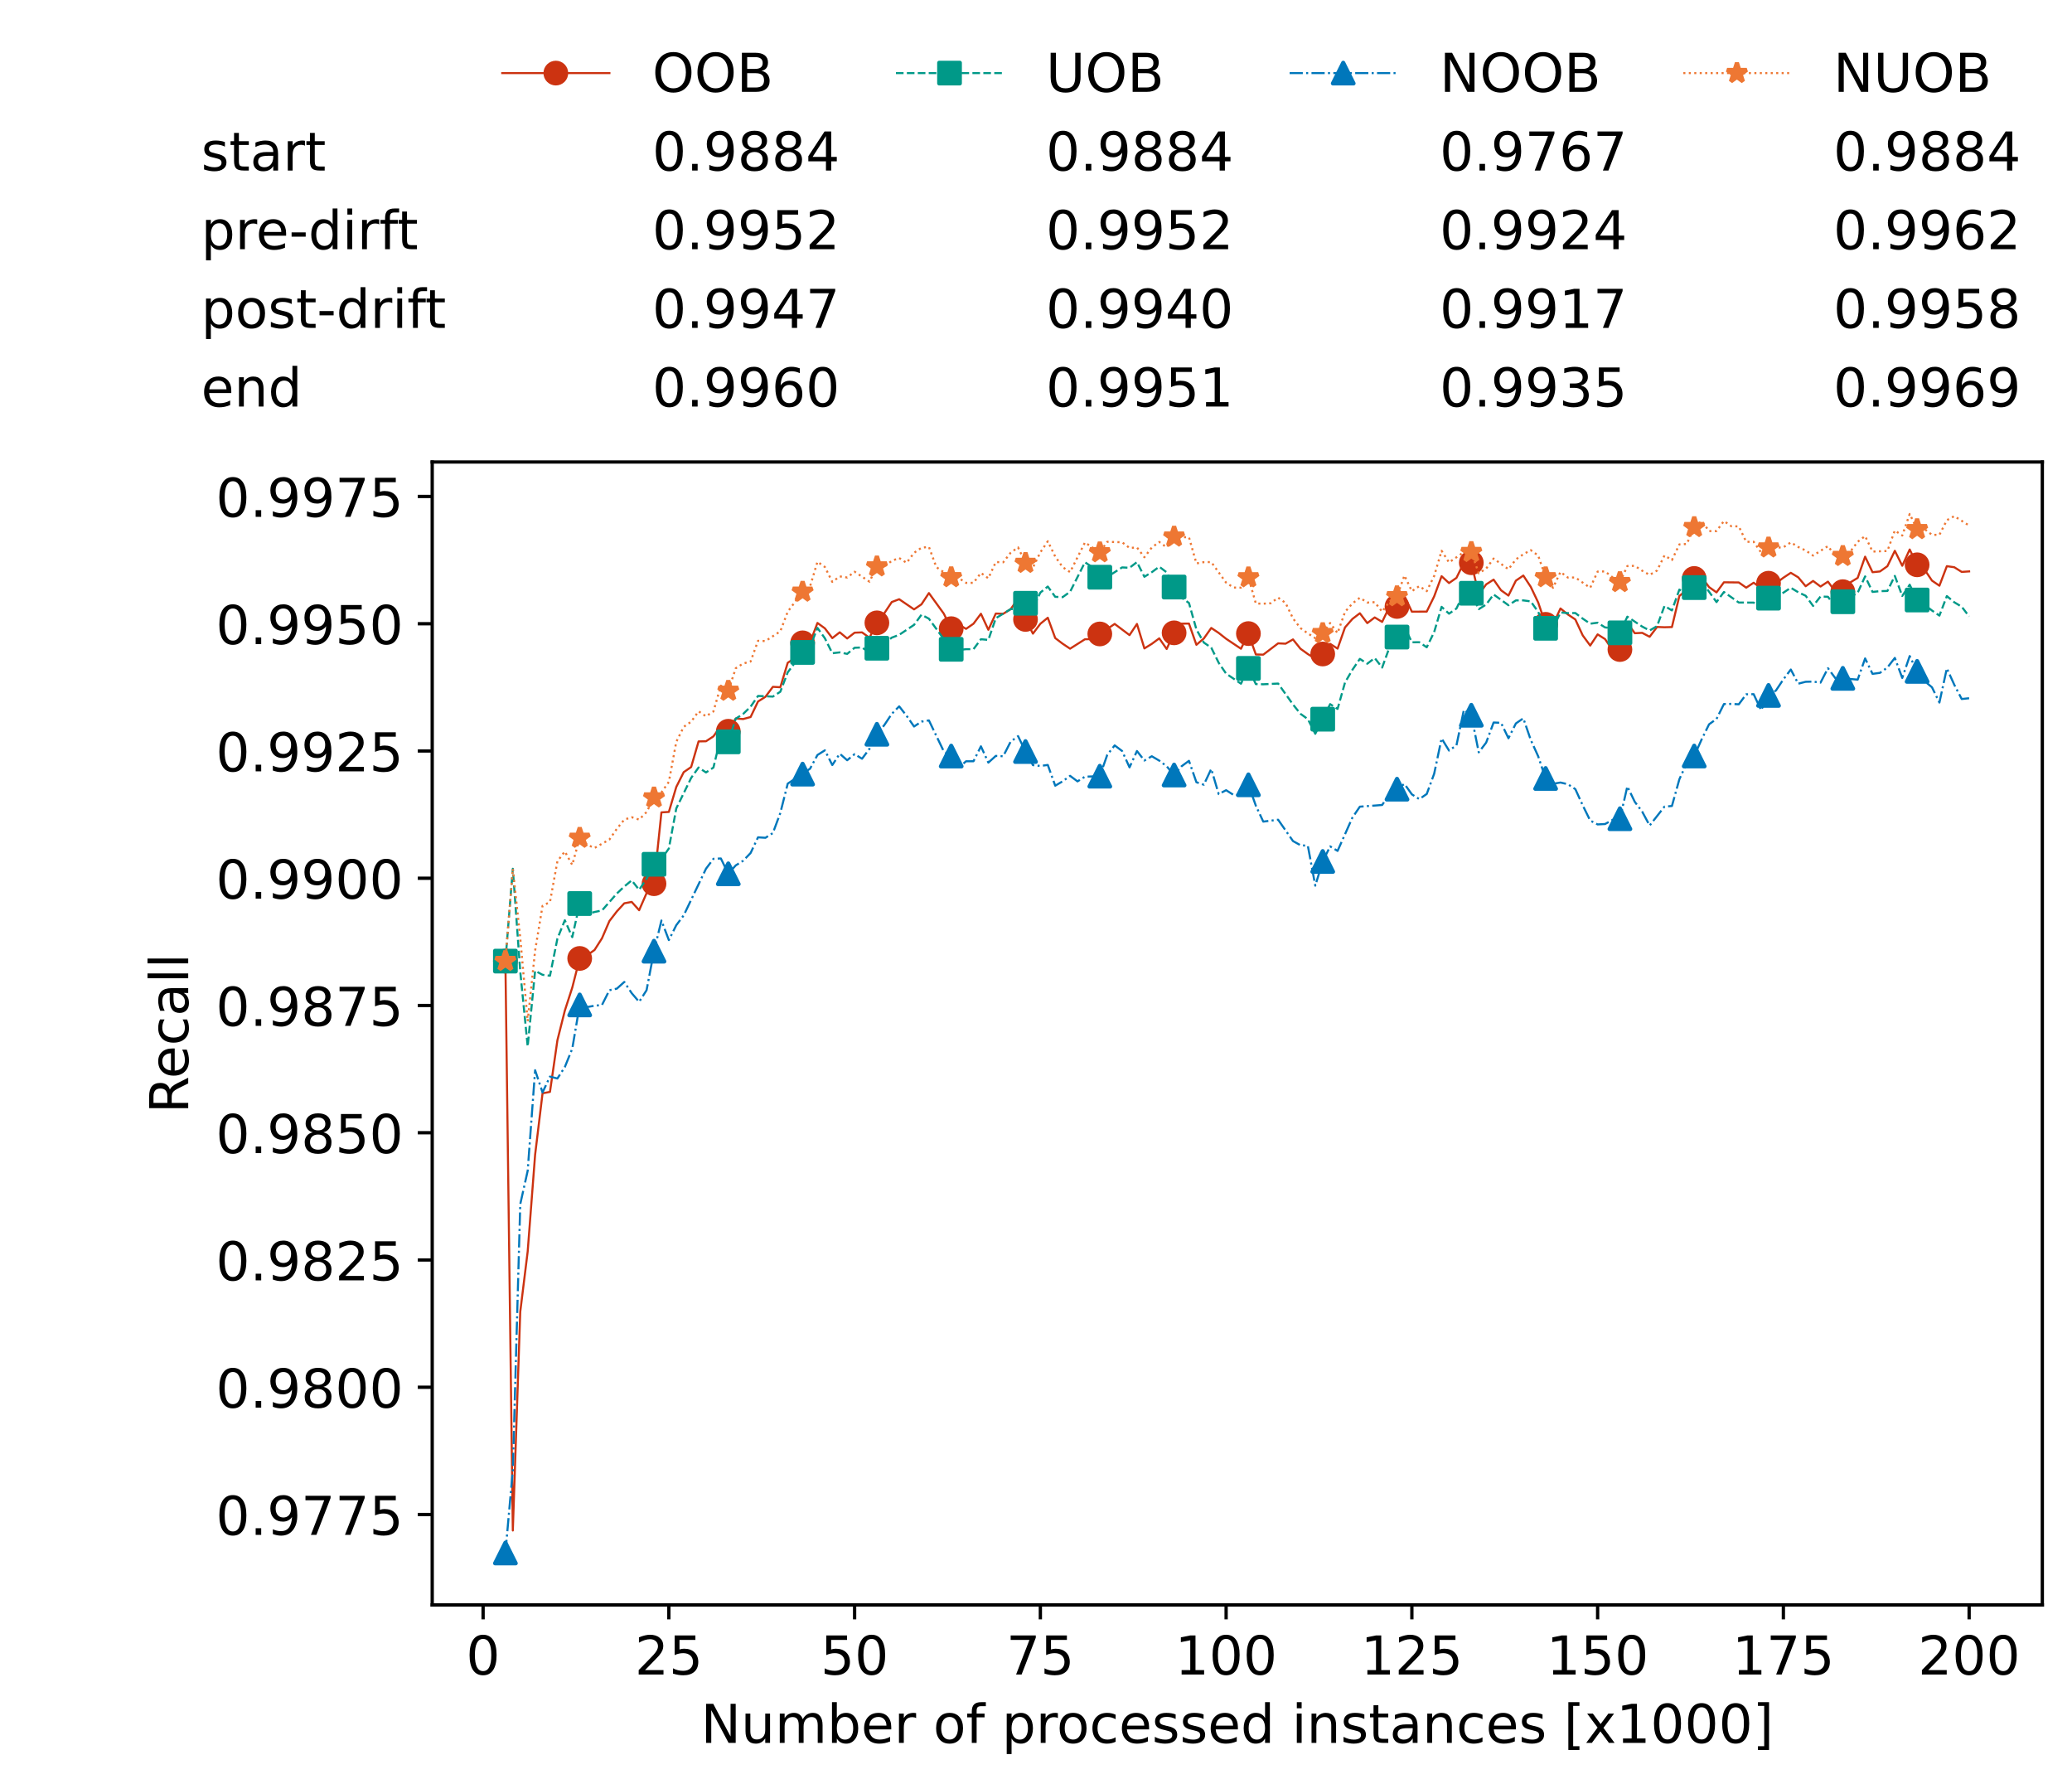 <?xml version="1.0" encoding="utf-8" standalone="no"?>
<!DOCTYPE svg PUBLIC "-//W3C//DTD SVG 1.1//EN"
  "http://www.w3.org/Graphics/SVG/1.1/DTD/svg11.dtd">
<!-- Created with matplotlib (https://matplotlib.org/) -->
<svg height="432.615pt" version="1.1" viewBox="0 0 502.65 432.615" width="502.65pt" xmlns="http://www.w3.org/2000/svg" xmlns:xlink="http://www.w3.org/1999/xlink">
 <defs>
  <style type="text/css">*{stroke-linecap:butt;stroke-linejoin:round;}</style>
 </defs>
 <g id="figure_1">
  <g id="patch_1">
   <path d="M 0 432.615 
L 502.65 432.615 
L 502.65 0 
L 0 0 
z
" style="fill:#ffffff;"/>
  </g>
  <g id="axes_1">
   <g id="patch_2">
    <path d="M 104.85 389.252 
L 495.45 389.252 
L 495.45 112.052 
L 104.85 112.052 
z
" style="fill:#ffffff;"/>
   </g>
   <g id="matplotlib.axis_1">
    <g id="xtick_1">
     <g id="line2d_1">
      <defs>
       <path d="M 0 0 
L 0 3.5 
" id="mfefd475d36" style="stroke:#000000;stroke-width:0.8;"/>
      </defs>
      <g>
       <use style="stroke:#000000;stroke-width:0.8;" x="117.197" xlink:href="#mfefd475d36" y="389.252"/>
      </g>
     </g>
     <g id="text_1">
      <!-- 0 -->
      <g transform="translate(113.061 406.13)scale(0.13 -0.13)">
       <defs>
        <path d="M 31.781 66.406 
Q 24.172 66.406 20.328 58.906 
Q 16.5 51.422 16.5 36.375 
Q 16.5 21.391 20.328 13.891 
Q 24.172 6.391 31.781 6.391 
Q 39.453 6.391 43.281 13.891 
Q 47.125 21.391 47.125 36.375 
Q 47.125 51.422 43.281 58.906 
Q 39.453 66.406 31.781 66.406 
z
M 31.781 74.219 
Q 44.047 74.219 50.516 64.516 
Q 56.984 54.828 56.984 36.375 
Q 56.984 17.969 50.516 8.266 
Q 44.047 -1.422 31.781 -1.422 
Q 19.531 -1.422 13.062 8.266 
Q 6.594 17.969 6.594 36.375 
Q 6.594 54.828 13.062 64.516 
Q 19.531 74.219 31.781 74.219 
z
" id="DejaVuSans-48"/>
       </defs>
       <use xlink:href="#DejaVuSans-48"/>
      </g>
     </g>
    </g>
    <g id="xtick_2">
     <g id="line2d_2">
      <g>
       <use style="stroke:#000000;stroke-width:0.8;" x="162.259" xlink:href="#mfefd475d36" y="389.252"/>
      </g>
     </g>
     <g id="text_2">
      <!-- 25 -->
      <g transform="translate(153.988 406.13)scale(0.13 -0.13)">
       <defs>
        <path d="M 19.188 8.297 
L 53.609 8.297 
L 53.609 0 
L 7.328 0 
L 7.328 8.297 
Q 12.938 14.109 22.625 23.891 
Q 32.328 33.688 34.812 36.531 
Q 39.547 41.844 41.422 45.531 
Q 43.312 49.219 43.312 52.781 
Q 43.312 58.594 39.234 62.25 
Q 35.156 65.922 28.609 65.922 
Q 23.969 65.922 18.812 64.312 
Q 13.672 62.703 7.812 59.422 
L 7.812 69.391 
Q 13.766 71.781 18.938 73 
Q 24.125 74.219 28.422 74.219 
Q 39.75 74.219 46.484 68.547 
Q 53.219 62.891 53.219 53.422 
Q 53.219 48.922 51.531 44.891 
Q 49.859 40.875 45.406 35.406 
Q 44.188 33.984 37.641 27.219 
Q 31.109 20.453 19.188 8.297 
z
" id="DejaVuSans-50"/>
        <path d="M 10.797 72.906 
L 49.516 72.906 
L 49.516 64.594 
L 19.828 64.594 
L 19.828 46.734 
Q 21.969 47.469 24.109 47.828 
Q 26.266 48.188 28.422 48.188 
Q 40.625 48.188 47.75 41.5 
Q 54.891 34.812 54.891 23.391 
Q 54.891 11.625 47.562 5.094 
Q 40.234 -1.422 26.906 -1.422 
Q 22.312 -1.422 17.547 -0.641 
Q 12.797 0.141 7.719 1.703 
L 7.719 11.625 
Q 12.109 9.234 16.797 8.062 
Q 21.484 6.891 26.703 6.891 
Q 35.156 6.891 40.078 11.328 
Q 45.016 15.766 45.016 23.391 
Q 45.016 31 40.078 35.438 
Q 35.156 39.891 26.703 39.891 
Q 22.75 39.891 18.812 39.016 
Q 14.891 38.141 10.797 36.281 
z
" id="DejaVuSans-53"/>
       </defs>
       <use xlink:href="#DejaVuSans-50"/>
       <use x="63.623" xlink:href="#DejaVuSans-53"/>
      </g>
     </g>
    </g>
    <g id="xtick_3">
     <g id="line2d_3">
      <g>
       <use style="stroke:#000000;stroke-width:0.8;" x="207.322" xlink:href="#mfefd475d36" y="389.252"/>
      </g>
     </g>
     <g id="text_3">
      <!-- 50 -->
      <g transform="translate(199.05 406.13)scale(0.13 -0.13)">
       <use xlink:href="#DejaVuSans-53"/>
       <use x="63.623" xlink:href="#DejaVuSans-48"/>
      </g>
     </g>
    </g>
    <g id="xtick_4">
     <g id="line2d_4">
      <g>
       <use style="stroke:#000000;stroke-width:0.8;" x="252.384" xlink:href="#mfefd475d36" y="389.252"/>
      </g>
     </g>
     <g id="text_4">
      <!-- 75 -->
      <g transform="translate(244.113 406.13)scale(0.13 -0.13)">
       <defs>
        <path d="M 8.203 72.906 
L 55.078 72.906 
L 55.078 68.703 
L 28.609 0 
L 18.312 0 
L 43.219 64.594 
L 8.203 64.594 
z
" id="DejaVuSans-55"/>
       </defs>
       <use xlink:href="#DejaVuSans-55"/>
       <use x="63.623" xlink:href="#DejaVuSans-53"/>
      </g>
     </g>
    </g>
    <g id="xtick_5">
     <g id="line2d_5">
      <g>
       <use style="stroke:#000000;stroke-width:0.8;" x="297.446" xlink:href="#mfefd475d36" y="389.252"/>
      </g>
     </g>
     <g id="text_5">
      <!-- 100 -->
      <g transform="translate(285.039 406.13)scale(0.13 -0.13)">
       <defs>
        <path d="M 12.406 8.297 
L 28.516 8.297 
L 28.516 63.922 
L 10.984 60.406 
L 10.984 69.391 
L 28.422 72.906 
L 38.281 72.906 
L 38.281 8.297 
L 54.391 8.297 
L 54.391 0 
L 12.406 0 
z
" id="DejaVuSans-49"/>
       </defs>
       <use xlink:href="#DejaVuSans-49"/>
       <use x="63.623" xlink:href="#DejaVuSans-48"/>
       <use x="127.246" xlink:href="#DejaVuSans-48"/>
      </g>
     </g>
    </g>
    <g id="xtick_6">
     <g id="line2d_6">
      <g>
       <use style="stroke:#000000;stroke-width:0.8;" x="342.509" xlink:href="#mfefd475d36" y="389.252"/>
      </g>
     </g>
     <g id="text_6">
      <!-- 125 -->
      <g transform="translate(330.102 406.13)scale(0.13 -0.13)">
       <use xlink:href="#DejaVuSans-49"/>
       <use x="63.623" xlink:href="#DejaVuSans-50"/>
       <use x="127.246" xlink:href="#DejaVuSans-53"/>
      </g>
     </g>
    </g>
    <g id="xtick_7">
     <g id="line2d_7">
      <g>
       <use style="stroke:#000000;stroke-width:0.8;" x="387.571" xlink:href="#mfefd475d36" y="389.252"/>
      </g>
     </g>
     <g id="text_7">
      <!-- 150 -->
      <g transform="translate(375.164 406.13)scale(0.13 -0.13)">
       <use xlink:href="#DejaVuSans-49"/>
       <use x="63.623" xlink:href="#DejaVuSans-53"/>
       <use x="127.246" xlink:href="#DejaVuSans-48"/>
      </g>
     </g>
    </g>
    <g id="xtick_8">
     <g id="line2d_8">
      <g>
       <use style="stroke:#000000;stroke-width:0.8;" x="432.633" xlink:href="#mfefd475d36" y="389.252"/>
      </g>
     </g>
     <g id="text_8">
      <!-- 175 -->
      <g transform="translate(420.226 406.13)scale(0.13 -0.13)">
       <use xlink:href="#DejaVuSans-49"/>
       <use x="63.623" xlink:href="#DejaVuSans-55"/>
       <use x="127.246" xlink:href="#DejaVuSans-53"/>
      </g>
     </g>
    </g>
    <g id="xtick_9">
     <g id="line2d_9">
      <g>
       <use style="stroke:#000000;stroke-width:0.8;" x="477.695" xlink:href="#mfefd475d36" y="389.252"/>
      </g>
     </g>
     <g id="text_9">
      <!-- 200 -->
      <g transform="translate(465.289 406.13)scale(0.13 -0.13)">
       <use xlink:href="#DejaVuSans-50"/>
       <use x="63.623" xlink:href="#DejaVuSans-48"/>
       <use x="127.246" xlink:href="#DejaVuSans-48"/>
      </g>
     </g>
    </g>
    <g id="text_10">
     <!-- Number of processed instances [x1000] -->
     <g transform="translate(170.025 422.711)scale(0.13 -0.13)">
      <defs>
       <path d="M 9.812 72.906 
L 23.094 72.906 
L 55.422 11.922 
L 55.422 72.906 
L 64.984 72.906 
L 64.984 0 
L 51.703 0 
L 19.391 60.984 
L 19.391 0 
L 9.812 0 
z
" id="DejaVuSans-78"/>
       <path d="M 8.5 21.578 
L 8.5 54.688 
L 17.484 54.688 
L 17.484 21.922 
Q 17.484 14.156 20.5 10.266 
Q 23.531 6.391 29.594 6.391 
Q 36.859 6.391 41.078 11.031 
Q 45.312 15.672 45.312 23.688 
L 45.312 54.688 
L 54.297 54.688 
L 54.297 0 
L 45.312 0 
L 45.312 8.406 
Q 42.047 3.422 37.719 1 
Q 33.406 -1.422 27.688 -1.422 
Q 18.266 -1.422 13.375 4.438 
Q 8.5 10.297 8.5 21.578 
z
M 31.109 56 
z
" id="DejaVuSans-117"/>
       <path d="M 52 44.188 
Q 55.375 50.25 60.062 53.125 
Q 64.75 56 71.094 56 
Q 79.641 56 84.281 50.016 
Q 88.922 44.047 88.922 33.016 
L 88.922 0 
L 79.891 0 
L 79.891 32.719 
Q 79.891 40.578 77.094 44.375 
Q 74.312 48.188 68.609 48.188 
Q 61.625 48.188 57.562 43.547 
Q 53.516 38.922 53.516 30.906 
L 53.516 0 
L 44.484 0 
L 44.484 32.719 
Q 44.484 40.625 41.703 44.406 
Q 38.922 48.188 33.109 48.188 
Q 26.219 48.188 22.156 43.531 
Q 18.109 38.875 18.109 30.906 
L 18.109 0 
L 9.078 0 
L 9.078 54.688 
L 18.109 54.688 
L 18.109 46.188 
Q 21.188 51.219 25.484 53.609 
Q 29.781 56 35.688 56 
Q 41.656 56 45.828 52.969 
Q 50 49.953 52 44.188 
z
" id="DejaVuSans-109"/>
       <path d="M 48.688 27.297 
Q 48.688 37.203 44.609 42.844 
Q 40.531 48.484 33.406 48.484 
Q 26.266 48.484 22.188 42.844 
Q 18.109 37.203 18.109 27.297 
Q 18.109 17.391 22.188 11.75 
Q 26.266 6.109 33.406 6.109 
Q 40.531 6.109 44.609 11.75 
Q 48.688 17.391 48.688 27.297 
z
M 18.109 46.391 
Q 20.953 51.266 25.266 53.625 
Q 29.594 56 35.594 56 
Q 45.562 56 51.781 48.094 
Q 58.016 40.188 58.016 27.297 
Q 58.016 14.406 51.781 6.484 
Q 45.562 -1.422 35.594 -1.422 
Q 29.594 -1.422 25.266 0.953 
Q 20.953 3.328 18.109 8.203 
L 18.109 0 
L 9.078 0 
L 9.078 75.984 
L 18.109 75.984 
z
" id="DejaVuSans-98"/>
       <path d="M 56.203 29.594 
L 56.203 25.203 
L 14.891 25.203 
Q 15.484 15.922 20.484 11.062 
Q 25.484 6.203 34.422 6.203 
Q 39.594 6.203 44.453 7.469 
Q 49.312 8.734 54.109 11.281 
L 54.109 2.781 
Q 49.266 0.734 44.188 -0.344 
Q 39.109 -1.422 33.891 -1.422 
Q 20.797 -1.422 13.156 6.188 
Q 5.516 13.812 5.516 26.812 
Q 5.516 40.234 12.766 48.109 
Q 20.016 56 32.328 56 
Q 43.359 56 49.781 48.891 
Q 56.203 41.797 56.203 29.594 
z
M 47.219 32.234 
Q 47.125 39.594 43.094 43.984 
Q 39.062 48.391 32.422 48.391 
Q 24.906 48.391 20.391 44.141 
Q 15.875 39.891 15.188 32.172 
z
" id="DejaVuSans-101"/>
       <path d="M 41.109 46.297 
Q 39.594 47.172 37.812 47.578 
Q 36.031 48 33.891 48 
Q 26.266 48 22.188 43.047 
Q 18.109 38.094 18.109 28.812 
L 18.109 0 
L 9.078 0 
L 9.078 54.688 
L 18.109 54.688 
L 18.109 46.188 
Q 20.953 51.172 25.484 53.578 
Q 30.031 56 36.531 56 
Q 37.453 56 38.578 55.875 
Q 39.703 55.766 41.062 55.516 
z
" id="DejaVuSans-114"/>
       <path id="DejaVuSans-32"/>
       <path d="M 30.609 48.391 
Q 23.391 48.391 19.188 42.75 
Q 14.984 37.109 14.984 27.297 
Q 14.984 17.484 19.156 11.844 
Q 23.344 6.203 30.609 6.203 
Q 37.797 6.203 41.984 11.859 
Q 46.188 17.531 46.188 27.297 
Q 46.188 37.016 41.984 42.703 
Q 37.797 48.391 30.609 48.391 
z
M 30.609 56 
Q 42.328 56 49.016 48.375 
Q 55.719 40.766 55.719 27.297 
Q 55.719 13.875 49.016 6.219 
Q 42.328 -1.422 30.609 -1.422 
Q 18.844 -1.422 12.172 6.219 
Q 5.516 13.875 5.516 27.297 
Q 5.516 40.766 12.172 48.375 
Q 18.844 56 30.609 56 
z
" id="DejaVuSans-111"/>
       <path d="M 37.109 75.984 
L 37.109 68.5 
L 28.516 68.5 
Q 23.688 68.5 21.797 66.547 
Q 19.922 64.594 19.922 59.516 
L 19.922 54.688 
L 34.719 54.688 
L 34.719 47.703 
L 19.922 47.703 
L 19.922 0 
L 10.891 0 
L 10.891 47.703 
L 2.297 47.703 
L 2.297 54.688 
L 10.891 54.688 
L 10.891 58.5 
Q 10.891 67.625 15.141 71.797 
Q 19.391 75.984 28.609 75.984 
z
" id="DejaVuSans-102"/>
       <path d="M 18.109 8.203 
L 18.109 -20.797 
L 9.078 -20.797 
L 9.078 54.688 
L 18.109 54.688 
L 18.109 46.391 
Q 20.953 51.266 25.266 53.625 
Q 29.594 56 35.594 56 
Q 45.562 56 51.781 48.094 
Q 58.016 40.188 58.016 27.297 
Q 58.016 14.406 51.781 6.484 
Q 45.562 -1.422 35.594 -1.422 
Q 29.594 -1.422 25.266 0.953 
Q 20.953 3.328 18.109 8.203 
z
M 48.688 27.297 
Q 48.688 37.203 44.609 42.844 
Q 40.531 48.484 33.406 48.484 
Q 26.266 48.484 22.188 42.844 
Q 18.109 37.203 18.109 27.297 
Q 18.109 17.391 22.188 11.75 
Q 26.266 6.109 33.406 6.109 
Q 40.531 6.109 44.609 11.75 
Q 48.688 17.391 48.688 27.297 
z
" id="DejaVuSans-112"/>
       <path d="M 48.781 52.594 
L 48.781 44.188 
Q 44.969 46.297 41.141 47.344 
Q 37.312 48.391 33.406 48.391 
Q 24.656 48.391 19.812 42.844 
Q 14.984 37.312 14.984 27.297 
Q 14.984 17.281 19.812 11.734 
Q 24.656 6.203 33.406 6.203 
Q 37.312 6.203 41.141 7.25 
Q 44.969 8.297 48.781 10.406 
L 48.781 2.094 
Q 45.016 0.344 40.984 -0.531 
Q 36.969 -1.422 32.422 -1.422 
Q 20.062 -1.422 12.781 6.344 
Q 5.516 14.109 5.516 27.297 
Q 5.516 40.672 12.859 48.328 
Q 20.219 56 33.016 56 
Q 37.156 56 41.109 55.141 
Q 45.062 54.297 48.781 52.594 
z
" id="DejaVuSans-99"/>
       <path d="M 44.281 53.078 
L 44.281 44.578 
Q 40.484 46.531 36.375 47.5 
Q 32.281 48.484 27.875 48.484 
Q 21.188 48.484 17.844 46.438 
Q 14.5 44.391 14.5 40.281 
Q 14.5 37.156 16.891 35.375 
Q 19.281 33.594 26.516 31.984 
L 29.594 31.297 
Q 39.156 29.25 43.188 25.516 
Q 47.219 21.781 47.219 15.094 
Q 47.219 7.469 41.188 3.016 
Q 35.156 -1.422 24.609 -1.422 
Q 20.219 -1.422 15.453 -0.562 
Q 10.688 0.297 5.422 2 
L 5.422 11.281 
Q 10.406 8.688 15.234 7.391 
Q 20.062 6.109 24.812 6.109 
Q 31.156 6.109 34.562 8.281 
Q 37.984 10.453 37.984 14.406 
Q 37.984 18.062 35.516 20.016 
Q 33.062 21.969 24.703 23.781 
L 21.578 24.516 
Q 13.234 26.266 9.516 29.906 
Q 5.812 33.547 5.812 39.891 
Q 5.812 47.609 11.281 51.797 
Q 16.75 56 26.812 56 
Q 31.781 56 36.172 55.266 
Q 40.578 54.547 44.281 53.078 
z
" id="DejaVuSans-115"/>
       <path d="M 45.406 46.391 
L 45.406 75.984 
L 54.391 75.984 
L 54.391 0 
L 45.406 0 
L 45.406 8.203 
Q 42.578 3.328 38.25 0.953 
Q 33.938 -1.422 27.875 -1.422 
Q 17.969 -1.422 11.734 6.484 
Q 5.516 14.406 5.516 27.297 
Q 5.516 40.188 11.734 48.094 
Q 17.969 56 27.875 56 
Q 33.938 56 38.25 53.625 
Q 42.578 51.266 45.406 46.391 
z
M 14.797 27.297 
Q 14.797 17.391 18.875 11.75 
Q 22.953 6.109 30.078 6.109 
Q 37.203 6.109 41.297 11.75 
Q 45.406 17.391 45.406 27.297 
Q 45.406 37.203 41.297 42.844 
Q 37.203 48.484 30.078 48.484 
Q 22.953 48.484 18.875 42.844 
Q 14.797 37.203 14.797 27.297 
z
" id="DejaVuSans-100"/>
       <path d="M 9.422 54.688 
L 18.406 54.688 
L 18.406 0 
L 9.422 0 
z
M 9.422 75.984 
L 18.406 75.984 
L 18.406 64.594 
L 9.422 64.594 
z
" id="DejaVuSans-105"/>
       <path d="M 54.891 33.016 
L 54.891 0 
L 45.906 0 
L 45.906 32.719 
Q 45.906 40.484 42.875 44.328 
Q 39.844 48.188 33.797 48.188 
Q 26.516 48.188 22.312 43.547 
Q 18.109 38.922 18.109 30.906 
L 18.109 0 
L 9.078 0 
L 9.078 54.688 
L 18.109 54.688 
L 18.109 46.188 
Q 21.344 51.125 25.703 53.562 
Q 30.078 56 35.797 56 
Q 45.219 56 50.047 50.172 
Q 54.891 44.344 54.891 33.016 
z
" id="DejaVuSans-110"/>
       <path d="M 18.312 70.219 
L 18.312 54.688 
L 36.812 54.688 
L 36.812 47.703 
L 18.312 47.703 
L 18.312 18.016 
Q 18.312 11.328 20.141 9.422 
Q 21.969 7.516 27.594 7.516 
L 36.812 7.516 
L 36.812 0 
L 27.594 0 
Q 17.188 0 13.234 3.875 
Q 9.281 7.766 9.281 18.016 
L 9.281 47.703 
L 2.688 47.703 
L 2.688 54.688 
L 9.281 54.688 
L 9.281 70.219 
z
" id="DejaVuSans-116"/>
       <path d="M 34.281 27.484 
Q 23.391 27.484 19.188 25 
Q 14.984 22.516 14.984 16.5 
Q 14.984 11.719 18.141 8.906 
Q 21.297 6.109 26.703 6.109 
Q 34.188 6.109 38.703 11.406 
Q 43.219 16.703 43.219 25.484 
L 43.219 27.484 
z
M 52.203 31.203 
L 52.203 0 
L 43.219 0 
L 43.219 8.297 
Q 40.141 3.328 35.547 0.953 
Q 30.953 -1.422 24.312 -1.422 
Q 15.922 -1.422 10.953 3.297 
Q 6 8.016 6 15.922 
Q 6 25.141 12.172 29.828 
Q 18.359 34.516 30.609 34.516 
L 43.219 34.516 
L 43.219 35.406 
Q 43.219 41.609 39.141 45 
Q 35.062 48.391 27.688 48.391 
Q 23 48.391 18.547 47.266 
Q 14.109 46.141 10.016 43.891 
L 10.016 52.203 
Q 14.938 54.109 19.578 55.047 
Q 24.219 56 28.609 56 
Q 40.484 56 46.344 49.844 
Q 52.203 43.703 52.203 31.203 
z
" id="DejaVuSans-97"/>
       <path d="M 8.594 75.984 
L 29.297 75.984 
L 29.297 69 
L 17.578 69 
L 17.578 -6.203 
L 29.297 -6.203 
L 29.297 -13.188 
L 8.594 -13.188 
z
" id="DejaVuSans-91"/>
       <path d="M 54.891 54.688 
L 35.109 28.078 
L 55.906 0 
L 45.312 0 
L 29.391 21.484 
L 13.484 0 
L 2.875 0 
L 24.125 28.609 
L 4.688 54.688 
L 15.281 54.688 
L 29.781 35.203 
L 44.281 54.688 
z
" id="DejaVuSans-120"/>
       <path d="M 30.422 75.984 
L 30.422 -13.188 
L 9.719 -13.188 
L 9.719 -6.203 
L 21.391 -6.203 
L 21.391 69 
L 9.719 69 
L 9.719 75.984 
z
" id="DejaVuSans-93"/>
      </defs>
      <use xlink:href="#DejaVuSans-78"/>
      <use x="74.805" xlink:href="#DejaVuSans-117"/>
      <use x="138.184" xlink:href="#DejaVuSans-109"/>
      <use x="235.596" xlink:href="#DejaVuSans-98"/>
      <use x="299.072" xlink:href="#DejaVuSans-101"/>
      <use x="360.596" xlink:href="#DejaVuSans-114"/>
      <use x="401.709" xlink:href="#DejaVuSans-32"/>
      <use x="433.496" xlink:href="#DejaVuSans-111"/>
      <use x="494.678" xlink:href="#DejaVuSans-102"/>
      <use x="529.883" xlink:href="#DejaVuSans-32"/>
      <use x="561.67" xlink:href="#DejaVuSans-112"/>
      <use x="625.146" xlink:href="#DejaVuSans-114"/>
      <use x="664.01" xlink:href="#DejaVuSans-111"/>
      <use x="725.191" xlink:href="#DejaVuSans-99"/>
      <use x="780.172" xlink:href="#DejaVuSans-101"/>
      <use x="841.695" xlink:href="#DejaVuSans-115"/>
      <use x="893.795" xlink:href="#DejaVuSans-115"/>
      <use x="945.895" xlink:href="#DejaVuSans-101"/>
      <use x="1007.418" xlink:href="#DejaVuSans-100"/>
      <use x="1070.895" xlink:href="#DejaVuSans-32"/>
      <use x="1102.682" xlink:href="#DejaVuSans-105"/>
      <use x="1130.465" xlink:href="#DejaVuSans-110"/>
      <use x="1193.844" xlink:href="#DejaVuSans-115"/>
      <use x="1245.943" xlink:href="#DejaVuSans-116"/>
      <use x="1285.152" xlink:href="#DejaVuSans-97"/>
      <use x="1346.432" xlink:href="#DejaVuSans-110"/>
      <use x="1409.811" xlink:href="#DejaVuSans-99"/>
      <use x="1464.791" xlink:href="#DejaVuSans-101"/>
      <use x="1526.314" xlink:href="#DejaVuSans-115"/>
      <use x="1578.414" xlink:href="#DejaVuSans-32"/>
      <use x="1610.201" xlink:href="#DejaVuSans-91"/>
      <use x="1649.215" xlink:href="#DejaVuSans-120"/>
      <use x="1708.395" xlink:href="#DejaVuSans-49"/>
      <use x="1772.018" xlink:href="#DejaVuSans-48"/>
      <use x="1835.641" xlink:href="#DejaVuSans-48"/>
      <use x="1899.264" xlink:href="#DejaVuSans-48"/>
      <use x="1962.887" xlink:href="#DejaVuSans-93"/>
     </g>
    </g>
   </g>
   <g id="matplotlib.axis_2">
    <g id="ytick_1">
     <g id="line2d_10">
      <defs>
       <path d="M 0 0 
L -3.5 0 
" id="m9f7feae7c7" style="stroke:#000000;stroke-width:0.8;"/>
      </defs>
      <g>
       <use style="stroke:#000000;stroke-width:0.8;" x="104.85" xlink:href="#m9f7feae7c7" y="367.321"/>
      </g>
     </g>
     <g id="text_11">
      <!-- 0.9775 -->
      <g transform="translate(52.362 372.26)scale(0.13 -0.13)">
       <defs>
        <path d="M 10.688 12.406 
L 21 12.406 
L 21 0 
L 10.688 0 
z
" id="DejaVuSans-46"/>
        <path d="M 10.984 1.516 
L 10.984 10.5 
Q 14.703 8.734 18.5 7.812 
Q 22.312 6.891 25.984 6.891 
Q 35.75 6.891 40.891 13.453 
Q 46.047 20.016 46.781 33.406 
Q 43.953 29.203 39.594 26.953 
Q 35.25 24.703 29.984 24.703 
Q 19.047 24.703 12.672 31.312 
Q 6.297 37.938 6.297 49.422 
Q 6.297 60.641 12.938 67.422 
Q 19.578 74.219 30.609 74.219 
Q 43.266 74.219 49.922 64.516 
Q 56.594 54.828 56.594 36.375 
Q 56.594 19.141 48.406 8.859 
Q 40.234 -1.422 26.422 -1.422 
Q 22.703 -1.422 18.891 -0.688 
Q 15.094 0.047 10.984 1.516 
z
M 30.609 32.422 
Q 37.25 32.422 41.125 36.953 
Q 45.016 41.5 45.016 49.422 
Q 45.016 57.281 41.125 61.844 
Q 37.25 66.406 30.609 66.406 
Q 23.969 66.406 20.094 61.844 
Q 16.219 57.281 16.219 49.422 
Q 16.219 41.5 20.094 36.953 
Q 23.969 32.422 30.609 32.422 
z
" id="DejaVuSans-57"/>
       </defs>
       <use xlink:href="#DejaVuSans-48"/>
       <use x="63.623" xlink:href="#DejaVuSans-46"/>
       <use x="95.41" xlink:href="#DejaVuSans-57"/>
       <use x="159.033" xlink:href="#DejaVuSans-55"/>
       <use x="222.656" xlink:href="#DejaVuSans-55"/>
       <use x="286.279" xlink:href="#DejaVuSans-53"/>
      </g>
     </g>
    </g>
    <g id="ytick_2">
     <g id="line2d_11">
      <g>
       <use style="stroke:#000000;stroke-width:0.8;" x="104.85" xlink:href="#m9f7feae7c7" y="336.457"/>
      </g>
     </g>
     <g id="text_12">
      <!-- 0.9800 -->
      <g transform="translate(52.362 341.396)scale(0.13 -0.13)">
       <defs>
        <path d="M 31.781 34.625 
Q 24.75 34.625 20.719 30.859 
Q 16.703 27.094 16.703 20.516 
Q 16.703 13.922 20.719 10.156 
Q 24.75 6.391 31.781 6.391 
Q 38.812 6.391 42.859 10.172 
Q 46.922 13.969 46.922 20.516 
Q 46.922 27.094 42.891 30.859 
Q 38.875 34.625 31.781 34.625 
z
M 21.922 38.812 
Q 15.578 40.375 12.031 44.719 
Q 8.5 49.078 8.5 55.328 
Q 8.5 64.062 14.719 69.141 
Q 20.953 74.219 31.781 74.219 
Q 42.672 74.219 48.875 69.141 
Q 55.078 64.062 55.078 55.328 
Q 55.078 49.078 51.531 44.719 
Q 48 40.375 41.703 38.812 
Q 48.828 37.156 52.797 32.312 
Q 56.781 27.484 56.781 20.516 
Q 56.781 9.906 50.312 4.234 
Q 43.844 -1.422 31.781 -1.422 
Q 19.734 -1.422 13.25 4.234 
Q 6.781 9.906 6.781 20.516 
Q 6.781 27.484 10.781 32.312 
Q 14.797 37.156 21.922 38.812 
z
M 18.312 54.391 
Q 18.312 48.734 21.844 45.562 
Q 25.391 42.391 31.781 42.391 
Q 38.141 42.391 41.719 45.562 
Q 45.312 48.734 45.312 54.391 
Q 45.312 60.062 41.719 63.234 
Q 38.141 66.406 31.781 66.406 
Q 25.391 66.406 21.844 63.234 
Q 18.312 60.062 18.312 54.391 
z
" id="DejaVuSans-56"/>
       </defs>
       <use xlink:href="#DejaVuSans-48"/>
       <use x="63.623" xlink:href="#DejaVuSans-46"/>
       <use x="95.41" xlink:href="#DejaVuSans-57"/>
       <use x="159.033" xlink:href="#DejaVuSans-56"/>
       <use x="222.656" xlink:href="#DejaVuSans-48"/>
       <use x="286.279" xlink:href="#DejaVuSans-48"/>
      </g>
     </g>
    </g>
    <g id="ytick_3">
     <g id="line2d_12">
      <g>
       <use style="stroke:#000000;stroke-width:0.8;" x="104.85" xlink:href="#m9f7feae7c7" y="305.593"/>
      </g>
     </g>
     <g id="text_13">
      <!-- 0.9825 -->
      <g transform="translate(52.362 310.532)scale(0.13 -0.13)">
       <use xlink:href="#DejaVuSans-48"/>
       <use x="63.623" xlink:href="#DejaVuSans-46"/>
       <use x="95.41" xlink:href="#DejaVuSans-57"/>
       <use x="159.033" xlink:href="#DejaVuSans-56"/>
       <use x="222.656" xlink:href="#DejaVuSans-50"/>
       <use x="286.279" xlink:href="#DejaVuSans-53"/>
      </g>
     </g>
    </g>
    <g id="ytick_4">
     <g id="line2d_13">
      <g>
       <use style="stroke:#000000;stroke-width:0.8;" x="104.85" xlink:href="#m9f7feae7c7" y="274.73"/>
      </g>
     </g>
     <g id="text_14">
      <!-- 0.9850 -->
      <g transform="translate(52.362 279.669)scale(0.13 -0.13)">
       <use xlink:href="#DejaVuSans-48"/>
       <use x="63.623" xlink:href="#DejaVuSans-46"/>
       <use x="95.41" xlink:href="#DejaVuSans-57"/>
       <use x="159.033" xlink:href="#DejaVuSans-56"/>
       <use x="222.656" xlink:href="#DejaVuSans-53"/>
       <use x="286.279" xlink:href="#DejaVuSans-48"/>
      </g>
     </g>
    </g>
    <g id="ytick_5">
     <g id="line2d_14">
      <g>
       <use style="stroke:#000000;stroke-width:0.8;" x="104.85" xlink:href="#m9f7feae7c7" y="243.866"/>
      </g>
     </g>
     <g id="text_15">
      <!-- 0.9875 -->
      <g transform="translate(52.362 248.805)scale(0.13 -0.13)">
       <use xlink:href="#DejaVuSans-48"/>
       <use x="63.623" xlink:href="#DejaVuSans-46"/>
       <use x="95.41" xlink:href="#DejaVuSans-57"/>
       <use x="159.033" xlink:href="#DejaVuSans-56"/>
       <use x="222.656" xlink:href="#DejaVuSans-55"/>
       <use x="286.279" xlink:href="#DejaVuSans-53"/>
      </g>
     </g>
    </g>
    <g id="ytick_6">
     <g id="line2d_15">
      <g>
       <use style="stroke:#000000;stroke-width:0.8;" x="104.85" xlink:href="#m9f7feae7c7" y="213.002"/>
      </g>
     </g>
     <g id="text_16">
      <!-- 0.9900 -->
      <g transform="translate(52.362 217.941)scale(0.13 -0.13)">
       <use xlink:href="#DejaVuSans-48"/>
       <use x="63.623" xlink:href="#DejaVuSans-46"/>
       <use x="95.41" xlink:href="#DejaVuSans-57"/>
       <use x="159.033" xlink:href="#DejaVuSans-57"/>
       <use x="222.656" xlink:href="#DejaVuSans-48"/>
       <use x="286.279" xlink:href="#DejaVuSans-48"/>
      </g>
     </g>
    </g>
    <g id="ytick_7">
     <g id="line2d_16">
      <g>
       <use style="stroke:#000000;stroke-width:0.8;" x="104.85" xlink:href="#m9f7feae7c7" y="182.138"/>
      </g>
     </g>
     <g id="text_17">
      <!-- 0.9925 -->
      <g transform="translate(52.362 187.077)scale(0.13 -0.13)">
       <use xlink:href="#DejaVuSans-48"/>
       <use x="63.623" xlink:href="#DejaVuSans-46"/>
       <use x="95.41" xlink:href="#DejaVuSans-57"/>
       <use x="159.033" xlink:href="#DejaVuSans-57"/>
       <use x="222.656" xlink:href="#DejaVuSans-50"/>
       <use x="286.279" xlink:href="#DejaVuSans-53"/>
      </g>
     </g>
    </g>
    <g id="ytick_8">
     <g id="line2d_17">
      <g>
       <use style="stroke:#000000;stroke-width:0.8;" x="104.85" xlink:href="#m9f7feae7c7" y="151.275"/>
      </g>
     </g>
     <g id="text_18">
      <!-- 0.9950 -->
      <g transform="translate(52.362 156.214)scale(0.13 -0.13)">
       <use xlink:href="#DejaVuSans-48"/>
       <use x="63.623" xlink:href="#DejaVuSans-46"/>
       <use x="95.41" xlink:href="#DejaVuSans-57"/>
       <use x="159.033" xlink:href="#DejaVuSans-57"/>
       <use x="222.656" xlink:href="#DejaVuSans-53"/>
       <use x="286.279" xlink:href="#DejaVuSans-48"/>
      </g>
     </g>
    </g>
    <g id="ytick_9">
     <g id="line2d_18">
      <g>
       <use style="stroke:#000000;stroke-width:0.8;" x="104.85" xlink:href="#m9f7feae7c7" y="120.411"/>
      </g>
     </g>
     <g id="text_19">
      <!-- 0.9975 -->
      <g transform="translate(52.362 125.35)scale(0.13 -0.13)">
       <use xlink:href="#DejaVuSans-48"/>
       <use x="63.623" xlink:href="#DejaVuSans-46"/>
       <use x="95.41" xlink:href="#DejaVuSans-57"/>
       <use x="159.033" xlink:href="#DejaVuSans-57"/>
       <use x="222.656" xlink:href="#DejaVuSans-55"/>
       <use x="286.279" xlink:href="#DejaVuSans-53"/>
      </g>
     </g>
    </g>
    <g id="text_20">
     <!-- Recall -->
     <g transform="translate(45.659 270.044)rotate(-90)scale(0.13 -0.13)">
      <defs>
       <path d="M 44.391 34.188 
Q 47.562 33.109 50.562 29.594 
Q 53.562 26.078 56.594 19.922 
L 66.609 0 
L 56 0 
L 46.688 18.703 
Q 43.062 26.031 39.672 28.422 
Q 36.281 30.812 30.422 30.812 
L 19.672 30.812 
L 19.672 0 
L 9.812 0 
L 9.812 72.906 
L 32.078 72.906 
Q 44.578 72.906 50.734 67.672 
Q 56.891 62.453 56.891 51.906 
Q 56.891 45.016 53.688 40.469 
Q 50.484 35.938 44.391 34.188 
z
M 19.672 64.797 
L 19.672 38.922 
L 32.078 38.922 
Q 39.203 38.922 42.844 42.219 
Q 46.484 45.516 46.484 51.906 
Q 46.484 58.297 42.844 61.547 
Q 39.203 64.797 32.078 64.797 
z
" id="DejaVuSans-82"/>
       <path d="M 9.422 75.984 
L 18.406 75.984 
L 18.406 0 
L 9.422 0 
z
" id="DejaVuSans-108"/>
      </defs>
      <use xlink:href="#DejaVuSans-82"/>
      <use x="64.982" xlink:href="#DejaVuSans-101"/>
      <use x="126.506" xlink:href="#DejaVuSans-99"/>
      <use x="181.486" xlink:href="#DejaVuSans-97"/>
      <use x="242.766" xlink:href="#DejaVuSans-108"/>
      <use x="270.549" xlink:href="#DejaVuSans-108"/>
     </g>
    </g>
   </g>
   <g id="line2d_19"/>
   <g id="line2d_20"/>
   <g id="line2d_21"/>
   <g id="line2d_22"/>
   <g id="line2d_23"/>
   <g id="line2d_24">
    <path clip-path="url(#p07a4a3bafb)" d="M 122.605 233.1 
L 124.407 371.197 
L 126.21 318.139 
L 128.012 303.52 
L 129.815 280.053 
L 131.617 265.167 
L 133.419 264.819 
L 135.222 252.301 
L 137.024 245.104 
L 138.827 239.524 
L 140.629 232.453 
L 142.432 231.678 
L 144.234 230.396 
L 146.037 227.564 
L 147.839 223.381 
L 149.642 221.045 
L 151.444 219.084 
L 153.247 218.746 
L 155.049 220.761 
L 156.852 216.621 
L 158.654 214.333 
L 160.457 197.027 
L 162.259 196.92 
L 164.062 190.859 
L 165.864 187.274 
L 167.667 186.032 
L 169.469 179.818 
L 171.272 179.78 
L 173.074 178.592 
L 174.877 176.063 
L 176.679 177.352 
L 178.482 174.261 
L 180.284 174.391 
L 182.087 173.904 
L 183.889 170.14 
L 185.692 168.992 
L 187.494 166.577 
L 189.297 166.677 
L 191.099 160.743 
L 192.902 159.542 
L 194.704 155.908 
L 196.507 155.829 
L 198.309 151.085 
L 200.112 152.397 
L 201.914 154.767 
L 203.717 153.355 
L 205.519 154.851 
L 207.322 153.448 
L 209.124 153.375 
L 210.927 154.665 
L 212.729 151.062 
L 214.532 148.721 
L 216.334 146.014 
L 218.137 145.332 
L 221.742 147.795 
L 223.544 146.565 
L 225.347 143.84 
L 228.952 148.822 
L 230.754 152.476 
L 232.557 151.446 
L 234.359 152.524 
L 236.162 151.267 
L 237.964 148.854 
L 239.767 152.746 
L 241.569 148.806 
L 243.372 148.859 
L 245.174 147.751 
L 246.976 145.206 
L 248.779 150.233 
L 250.581 153.68 
L 252.384 151.284 
L 254.186 149.823 
L 255.989 154.754 
L 257.791 156.123 
L 259.594 157.328 
L 263.199 155.043 
L 265.001 154.991 
L 270.409 151.322 
L 274.014 154.034 
L 275.816 151.331 
L 277.619 157.266 
L 279.421 156.156 
L 281.224 154.823 
L 283.026 157.399 
L 284.829 153.486 
L 286.631 151.256 
L 288.434 151.242 
L 290.236 156.386 
L 292.039 154.859 
L 293.841 152.3 
L 295.644 153.506 
L 297.446 154.925 
L 301.051 157.34 
L 302.854 153.665 
L 304.656 158.73 
L 306.459 158.773 
L 310.064 156.031 
L 311.866 156.117 
L 313.669 155.081 
L 315.471 157.335 
L 317.274 158.633 
L 319.076 159.743 
L 320.879 158.615 
L 322.681 156.151 
L 324.484 157.314 
L 326.286 152.175 
L 328.089 150.112 
L 329.891 148.735 
L 331.694 151.124 
L 333.496 149.748 
L 335.299 150.832 
L 337.101 147.086 
L 338.904 147.086 
L 340.706 144.549 
L 342.509 148.357 
L 346.114 148.33 
L 347.916 144.649 
L 349.719 139.75 
L 351.521 141.412 
L 353.324 140.153 
L 355.126 136.474 
L 356.928 136.482 
L 358.731 144.182 
L 360.533 141.732 
L 362.336 140.578 
L 364.138 143.159 
L 365.941 144.447 
L 367.743 140.828 
L 369.546 139.591 
L 371.348 142.327 
L 373.151 146.122 
L 374.953 151.421 
L 376.756 151.436 
L 378.558 147.576 
L 380.361 149.031 
L 382.163 150.241 
L 383.966 154.123 
L 385.768 156.568 
L 387.571 153.86 
L 389.373 155 
L 391.176 157.632 
L 392.978 157.536 
L 394.781 151.052 
L 396.583 153.576 
L 398.386 153.49 
L 400.188 154.439 
L 401.991 152.06 
L 403.793 152.13 
L 405.596 152.08 
L 407.398 144.538 
L 409.201 143.128 
L 411.003 140.294 
L 412.806 139.952 
L 414.608 142.392 
L 416.411 143.67 
L 418.213 141.226 
L 421.818 141.266 
L 423.621 142.53 
L 425.423 141.33 
L 427.226 142.642 
L 429.028 141.446 
L 430.831 141.471 
L 432.633 140.119 
L 434.436 138.925 
L 436.238 140.022 
L 438.041 142.179 
L 439.843 140.899 
L 441.646 142.252 
L 443.448 141.065 
L 445.251 143.49 
L 447.053 143.5 
L 448.856 141.259 
L 450.658 140.16 
L 452.461 135.016 
L 454.263 138.78 
L 456.066 138.596 
L 457.868 137.319 
L 459.671 133.586 
L 461.473 137.216 
L 463.276 133.274 
L 465.078 136.985 
L 466.881 138.143 
L 468.683 140.819 
L 470.485 142.054 
L 472.288 137.315 
L 474.09 137.573 
L 475.893 138.708 
L 477.695 138.584 
L 477.695 138.584 
" style="fill:none;stroke:#cc3311;stroke-linecap:square;stroke-width:0.5;"/>
    <defs>
     <path d="M 0 2.5 
C 0.663 2.5 1.299 2.237 1.768 1.768 
C 2.237 1.299 2.5 0.663 2.5 0 
C 2.5 -0.663 2.237 -1.299 1.768 -1.768 
C 1.299 -2.237 0.663 -2.5 0 -2.5 
C -0.663 -2.5 -1.299 -2.237 -1.768 -1.768 
C -2.237 -1.299 -2.5 -0.663 -2.5 0 
C -2.5 0.663 -2.237 1.299 -1.768 1.768 
C -1.299 2.237 -0.663 2.5 0 2.5 
z
" id="m39a34be319" style="stroke:#cc3311;"/>
    </defs>
    <g clip-path="url(#p07a4a3bafb)">
     <use style="fill:#cc3311;stroke:#cc3311;" x="122.605" xlink:href="#m39a34be319" y="233.1"/>
     <use style="fill:#cc3311;stroke:#cc3311;" x="140.629" xlink:href="#m39a34be319" y="232.453"/>
     <use style="fill:#cc3311;stroke:#cc3311;" x="158.654" xlink:href="#m39a34be319" y="214.333"/>
     <use style="fill:#cc3311;stroke:#cc3311;" x="176.679" xlink:href="#m39a34be319" y="177.352"/>
     <use style="fill:#cc3311;stroke:#cc3311;" x="194.704" xlink:href="#m39a34be319" y="155.908"/>
     <use style="fill:#cc3311;stroke:#cc3311;" x="212.729" xlink:href="#m39a34be319" y="151.062"/>
     <use style="fill:#cc3311;stroke:#cc3311;" x="230.754" xlink:href="#m39a34be319" y="152.476"/>
     <use style="fill:#cc3311;stroke:#cc3311;" x="248.779" xlink:href="#m39a34be319" y="150.233"/>
     <use style="fill:#cc3311;stroke:#cc3311;" x="266.804" xlink:href="#m39a34be319" y="153.756"/>
     <use style="fill:#cc3311;stroke:#cc3311;" x="284.829" xlink:href="#m39a34be319" y="153.486"/>
     <use style="fill:#cc3311;stroke:#cc3311;" x="302.854" xlink:href="#m39a34be319" y="153.665"/>
     <use style="fill:#cc3311;stroke:#cc3311;" x="320.879" xlink:href="#m39a34be319" y="158.615"/>
     <use style="fill:#cc3311;stroke:#cc3311;" x="338.904" xlink:href="#m39a34be319" y="147.086"/>
     <use style="fill:#cc3311;stroke:#cc3311;" x="356.928" xlink:href="#m39a34be319" y="136.482"/>
     <use style="fill:#cc3311;stroke:#cc3311;" x="374.953" xlink:href="#m39a34be319" y="151.421"/>
     <use style="fill:#cc3311;stroke:#cc3311;" x="392.978" xlink:href="#m39a34be319" y="157.536"/>
     <use style="fill:#cc3311;stroke:#cc3311;" x="411.003" xlink:href="#m39a34be319" y="140.294"/>
     <use style="fill:#cc3311;stroke:#cc3311;" x="429.028" xlink:href="#m39a34be319" y="141.446"/>
     <use style="fill:#cc3311;stroke:#cc3311;" x="447.053" xlink:href="#m39a34be319" y="143.5"/>
     <use style="fill:#cc3311;stroke:#cc3311;" x="465.078" xlink:href="#m39a34be319" y="136.985"/>
    </g>
   </g>
   <g id="line2d_25"/>
   <g id="line2d_26"/>
   <g id="line2d_27"/>
   <g id="line2d_28"/>
   <g id="line2d_29">
    <path clip-path="url(#p07a4a3bafb)" d="M 122.605 233.1 
L 124.407 210.705 
L 126.21 235.639 
L 128.012 253.796 
L 129.815 235.442 
L 131.617 236.424 
L 133.419 236.648 
L 135.222 227.651 
L 137.024 223.193 
L 138.827 227.287 
L 140.629 219.14 
L 142.432 221.702 
L 144.234 221.187 
L 146.037 220.819 
L 149.642 216.711 
L 151.444 215.006 
L 153.247 213.523 
L 155.049 215.813 
L 156.852 213.13 
L 158.654 209.62 
L 160.457 208.363 
L 162.259 205.785 
L 164.062 196.071 
L 167.667 188.676 
L 169.469 186.143 
L 171.272 187.345 
L 173.074 186.157 
L 174.877 178.658 
L 176.679 179.925 
L 178.482 174.301 
L 180.284 173.151 
L 182.087 171.399 
L 183.889 168.791 
L 187.494 168.947 
L 189.297 167.773 
L 191.099 163.059 
L 194.704 158.235 
L 196.507 156.956 
L 198.309 152.281 
L 200.112 154.815 
L 201.914 158.432 
L 203.717 158.224 
L 205.519 158.588 
L 207.322 157.104 
L 209.124 157.031 
L 210.927 158.301 
L 214.532 156.075 
L 216.334 154.648 
L 218.137 153.966 
L 221.742 151.551 
L 223.544 149.093 
L 225.347 150.059 
L 230.754 157.476 
L 232.557 157.646 
L 234.359 157.452 
L 236.162 157.444 
L 237.964 155.031 
L 239.767 155.2 
L 241.569 149.947 
L 245.174 147.734 
L 246.976 147.641 
L 248.779 146.312 
L 250.581 147.412 
L 252.384 143.716 
L 254.186 142.256 
L 255.989 144.747 
L 257.791 144.823 
L 259.594 143.528 
L 263.199 136.371 
L 265.001 137.546 
L 266.804 139.988 
L 268.606 139.936 
L 272.211 137.616 
L 274.014 137.707 
L 275.816 136.325 
L 277.619 139.886 
L 279.421 138.776 
L 281.224 137.443 
L 283.026 138.815 
L 284.829 142.373 
L 286.631 144.954 
L 288.434 146.24 
L 290.236 152.646 
L 292.039 155.845 
L 293.841 157.082 
L 295.644 160.746 
L 297.446 163.381 
L 301.051 165.82 
L 302.854 162.112 
L 304.656 165.917 
L 306.459 165.96 
L 310.064 165.788 
L 313.669 170.862 
L 315.471 173.116 
L 317.274 174.414 
L 319.076 177.968 
L 322.681 170.774 
L 324.484 171.937 
L 326.286 165.536 
L 328.089 162.441 
L 329.891 159.804 
L 331.694 160.969 
L 333.496 159.593 
L 335.299 161.904 
L 337.101 156.926 
L 340.706 151.973 
L 342.509 155.781 
L 344.311 155.757 
L 346.114 156.989 
L 347.916 153.302 
L 349.719 147.179 
L 351.521 148.841 
L 353.324 147.582 
L 355.126 143.879 
L 356.928 143.887 
L 358.731 147.747 
L 360.533 146.611 
L 362.336 144.176 
L 365.941 146.79 
L 367.743 145.616 
L 369.546 145.616 
L 371.348 145.858 
L 373.151 148.409 
L 374.953 152.383 
L 376.756 152.398 
L 378.558 148.538 
L 380.361 148.704 
L 382.163 148.68 
L 383.966 150.045 
L 385.768 151.268 
L 387.571 151.03 
L 389.373 152.169 
L 391.176 152.38 
L 392.978 153.481 
L 394.781 149.563 
L 398.386 151.968 
L 400.188 152.917 
L 401.991 151.85 
L 403.793 146.96 
L 405.596 148.047 
L 407.398 142.999 
L 409.201 144.023 
L 412.806 141.019 
L 416.411 146.025 
L 418.213 143.58 
L 421.818 146.137 
L 425.423 146.15 
L 427.226 147.463 
L 429.028 145.07 
L 430.831 145.094 
L 432.633 143.743 
L 434.436 142.549 
L 436.238 143.646 
L 438.041 144.492 
L 439.843 146.961 
L 441.646 144.67 
L 443.448 144.738 
L 445.251 147.172 
L 447.053 145.945 
L 450.658 143.759 
L 452.461 139.795 
L 454.263 143.559 
L 456.066 143.375 
L 457.868 143.33 
L 459.671 139.68 
L 461.473 144.538 
L 463.276 141.809 
L 465.078 145.52 
L 466.881 146.678 
L 468.683 148.071 
L 470.485 149.305 
L 472.288 144.566 
L 474.09 146.067 
L 475.893 147.152 
L 477.695 149.506 
L 477.695 149.506 
" style="fill:none;stroke:#009988;stroke-dasharray:1.85,0.8;stroke-dashoffset:0;stroke-width:0.5;"/>
    <defs>
     <path d="M -2.5 2.5 
L 2.5 2.5 
L 2.5 -2.5 
L -2.5 -2.5 
z
" id="md105db2b94" style="stroke:#009988;stroke-linejoin:miter;"/>
    </defs>
    <g clip-path="url(#p07a4a3bafb)">
     <use style="fill:#009988;stroke:#009988;stroke-linejoin:miter;" x="122.605" xlink:href="#md105db2b94" y="233.1"/>
     <use style="fill:#009988;stroke:#009988;stroke-linejoin:miter;" x="140.629" xlink:href="#md105db2b94" y="219.14"/>
     <use style="fill:#009988;stroke:#009988;stroke-linejoin:miter;" x="158.654" xlink:href="#md105db2b94" y="209.62"/>
     <use style="fill:#009988;stroke:#009988;stroke-linejoin:miter;" x="176.679" xlink:href="#md105db2b94" y="179.925"/>
     <use style="fill:#009988;stroke:#009988;stroke-linejoin:miter;" x="194.704" xlink:href="#md105db2b94" y="158.235"/>
     <use style="fill:#009988;stroke:#009988;stroke-linejoin:miter;" x="212.729" xlink:href="#md105db2b94" y="157.22"/>
     <use style="fill:#009988;stroke:#009988;stroke-linejoin:miter;" x="230.754" xlink:href="#md105db2b94" y="157.476"/>
     <use style="fill:#009988;stroke:#009988;stroke-linejoin:miter;" x="248.779" xlink:href="#md105db2b94" y="146.312"/>
     <use style="fill:#009988;stroke:#009988;stroke-linejoin:miter;" x="266.804" xlink:href="#md105db2b94" y="139.988"/>
     <use style="fill:#009988;stroke:#009988;stroke-linejoin:miter;" x="284.829" xlink:href="#md105db2b94" y="142.373"/>
     <use style="fill:#009988;stroke:#009988;stroke-linejoin:miter;" x="302.854" xlink:href="#md105db2b94" y="162.112"/>
     <use style="fill:#009988;stroke:#009988;stroke-linejoin:miter;" x="320.879" xlink:href="#md105db2b94" y="174.429"/>
     <use style="fill:#009988;stroke:#009988;stroke-linejoin:miter;" x="338.904" xlink:href="#md105db2b94" y="154.51"/>
     <use style="fill:#009988;stroke:#009988;stroke-linejoin:miter;" x="356.928" xlink:href="#md105db2b94" y="143.887"/>
     <use style="fill:#009988;stroke:#009988;stroke-linejoin:miter;" x="374.953" xlink:href="#md105db2b94" y="152.383"/>
     <use style="fill:#009988;stroke:#009988;stroke-linejoin:miter;" x="392.978" xlink:href="#md105db2b94" y="153.481"/>
     <use style="fill:#009988;stroke:#009988;stroke-linejoin:miter;" x="411.003" xlink:href="#md105db2b94" y="142.514"/>
     <use style="fill:#009988;stroke:#009988;stroke-linejoin:miter;" x="429.028" xlink:href="#md105db2b94" y="145.07"/>
     <use style="fill:#009988;stroke:#009988;stroke-linejoin:miter;" x="447.053" xlink:href="#md105db2b94" y="145.945"/>
     <use style="fill:#009988;stroke:#009988;stroke-linejoin:miter;" x="465.078" xlink:href="#md105db2b94" y="145.52"/>
    </g>
   </g>
   <g id="line2d_30"/>
   <g id="line2d_31"/>
   <g id="line2d_32"/>
   <g id="line2d_33"/>
   <g id="line2d_34">
    <path clip-path="url(#p07a4a3bafb)" d="M 122.605 376.652 
L 124.407 356.554 
L 126.21 292.047 
L 128.012 283.951 
L 129.815 259.566 
L 131.617 264.96 
L 133.419 261.107 
L 135.222 261.574 
L 137.024 258.79 
L 138.827 254.336 
L 140.629 243.73 
L 142.432 244.243 
L 144.234 243.924 
L 146.037 243.739 
L 147.839 240.151 
L 149.642 239.781 
L 151.444 238.162 
L 153.247 240.879 
L 155.049 242.988 
L 156.852 240.158 
L 158.654 230.692 
L 160.457 223.255 
L 162.259 228.004 
L 164.062 224.387 
L 165.864 222.01 
L 171.272 210.693 
L 173.074 208.293 
L 174.877 208.206 
L 176.679 211.923 
L 178.482 209.888 
L 180.284 208.763 
L 182.087 206.889 
L 183.889 203.076 
L 185.692 203.191 
L 187.494 202.043 
L 189.297 197.186 
L 191.099 190.055 
L 196.507 186.442 
L 198.309 183.11 
L 200.112 181.977 
L 201.914 185.553 
L 203.717 182.799 
L 205.519 184.385 
L 207.322 182.901 
L 209.124 184.017 
L 210.927 181.617 
L 212.729 178.087 
L 214.532 175.847 
L 216.334 173.14 
L 218.137 171.315 
L 219.939 173.616 
L 221.742 176.204 
L 223.544 175.011 
L 225.347 174.722 
L 228.952 182.226 
L 230.754 183.37 
L 232.557 186.198 
L 234.359 184.634 
L 236.162 184.626 
L 237.964 181.007 
L 239.767 184.956 
L 241.569 183.334 
L 243.372 183.414 
L 245.174 179.88 
L 246.976 178.538 
L 248.779 182.269 
L 250.581 185.569 
L 252.384 185.771 
L 254.186 185.526 
L 255.989 190.558 
L 257.791 189.495 
L 259.594 188.169 
L 261.396 189.514 
L 263.199 188.367 
L 266.804 188.253 
L 268.606 183.083 
L 270.409 180.785 
L 272.211 182.138 
L 274.014 186.111 
L 275.816 182.148 
L 277.619 184.453 
L 279.421 183.418 
L 281.224 184.477 
L 283.026 185.849 
L 284.829 187.964 
L 286.631 185.851 
L 288.434 184.525 
L 290.236 189.716 
L 292.039 190.321 
L 293.841 186.488 
L 295.644 192.592 
L 297.446 191.649 
L 299.249 192.797 
L 301.051 192.827 
L 302.854 190.344 
L 304.656 195.408 
L 306.459 199.27 
L 310.064 198.81 
L 313.669 203.988 
L 315.471 204.983 
L 317.274 205.135 
L 319.076 214.801 
L 320.879 208.928 
L 322.681 205.273 
L 324.484 206.375 
L 328.089 198.283 
L 329.891 195.645 
L 333.496 195.376 
L 335.299 195.233 
L 337.101 192.571 
L 340.706 190.126 
L 342.509 192.656 
L 344.311 193.814 
L 346.114 192.57 
L 347.916 187.656 
L 349.719 179.083 
L 351.521 182.039 
L 353.324 180.768 
L 355.126 172.163 
L 356.928 173.471 
L 358.731 182.465 
L 360.533 180.104 
L 362.336 175.234 
L 364.138 175.306 
L 365.941 179.052 
L 367.743 175.453 
L 369.546 174.216 
L 371.348 179.446 
L 373.151 183.427 
L 374.953 188.803 
L 376.756 190.092 
L 378.558 189.79 
L 380.361 190.206 
L 382.163 191.391 
L 383.966 195.345 
L 385.768 199.012 
L 387.571 199.949 
L 389.373 199.854 
L 391.176 198.855 
L 392.978 198.57 
L 394.781 190.733 
L 396.583 194.469 
L 398.386 196.857 
L 400.188 200.222 
L 403.793 195.631 
L 405.596 195.481 
L 407.398 189.006 
L 409.201 185.052 
L 411.003 183.357 
L 412.806 179.327 
L 414.608 175.667 
L 416.411 174.368 
L 418.213 170.754 
L 420.016 170.722 
L 421.818 170.818 
L 423.621 168.389 
L 425.423 168.362 
L 427.226 172.252 
L 429.028 168.663 
L 430.831 167.473 
L 432.633 164.77 
L 434.436 162.382 
L 436.238 165.82 
L 438.041 165.356 
L 439.843 165.311 
L 441.646 165.56 
L 443.448 162.067 
L 445.251 164.501 
L 447.053 164.52 
L 450.658 164.835 
L 452.461 159.691 
L 454.263 163.434 
L 456.066 163.189 
L 457.868 161.889 
L 459.671 159.566 
L 461.473 164.425 
L 463.276 159.118 
L 465.078 162.829 
L 466.881 165.186 
L 468.683 166.689 
L 470.485 170.392 
L 472.288 162.094 
L 474.09 166.079 
L 475.893 169.533 
L 477.695 169.347 
L 477.695 169.347 
" style="fill:none;stroke:#0077bb;stroke-dasharray:3.2,0.8,0.5,0.8;stroke-dashoffset:0;stroke-width:0.5;"/>
    <defs>
     <path d="M 0 -2.5 
L -2.5 2.5 
L 2.5 2.5 
z
" id="m6cb4ea9c02" style="stroke:#0077bb;stroke-linejoin:miter;"/>
    </defs>
    <g clip-path="url(#p07a4a3bafb)">
     <use style="fill:#0077bb;stroke:#0077bb;stroke-linejoin:miter;" x="122.605" xlink:href="#m6cb4ea9c02" y="376.652"/>
     <use style="fill:#0077bb;stroke:#0077bb;stroke-linejoin:miter;" x="140.629" xlink:href="#m6cb4ea9c02" y="243.73"/>
     <use style="fill:#0077bb;stroke:#0077bb;stroke-linejoin:miter;" x="158.654" xlink:href="#m6cb4ea9c02" y="230.692"/>
     <use style="fill:#0077bb;stroke:#0077bb;stroke-linejoin:miter;" x="176.679" xlink:href="#m6cb4ea9c02" y="211.923"/>
     <use style="fill:#0077bb;stroke:#0077bb;stroke-linejoin:miter;" x="194.704" xlink:href="#m6cb4ea9c02" y="187.748"/>
     <use style="fill:#0077bb;stroke:#0077bb;stroke-linejoin:miter;" x="212.729" xlink:href="#m6cb4ea9c02" y="178.087"/>
     <use style="fill:#0077bb;stroke:#0077bb;stroke-linejoin:miter;" x="230.754" xlink:href="#m6cb4ea9c02" y="183.37"/>
     <use style="fill:#0077bb;stroke:#0077bb;stroke-linejoin:miter;" x="248.779" xlink:href="#m6cb4ea9c02" y="182.269"/>
     <use style="fill:#0077bb;stroke:#0077bb;stroke-linejoin:miter;" x="266.804" xlink:href="#m6cb4ea9c02" y="188.253"/>
     <use style="fill:#0077bb;stroke:#0077bb;stroke-linejoin:miter;" x="284.829" xlink:href="#m6cb4ea9c02" y="187.964"/>
     <use style="fill:#0077bb;stroke:#0077bb;stroke-linejoin:miter;" x="302.854" xlink:href="#m6cb4ea9c02" y="190.344"/>
     <use style="fill:#0077bb;stroke:#0077bb;stroke-linejoin:miter;" x="320.879" xlink:href="#m6cb4ea9c02" y="208.928"/>
     <use style="fill:#0077bb;stroke:#0077bb;stroke-linejoin:miter;" x="338.904" xlink:href="#m6cb4ea9c02" y="191.402"/>
     <use style="fill:#0077bb;stroke:#0077bb;stroke-linejoin:miter;" x="356.928" xlink:href="#m6cb4ea9c02" y="173.471"/>
     <use style="fill:#0077bb;stroke:#0077bb;stroke-linejoin:miter;" x="374.953" xlink:href="#m6cb4ea9c02" y="188.803"/>
     <use style="fill:#0077bb;stroke:#0077bb;stroke-linejoin:miter;" x="392.978" xlink:href="#m6cb4ea9c02" y="198.57"/>
     <use style="fill:#0077bb;stroke:#0077bb;stroke-linejoin:miter;" x="411.003" xlink:href="#m6cb4ea9c02" y="183.357"/>
     <use style="fill:#0077bb;stroke:#0077bb;stroke-linejoin:miter;" x="429.028" xlink:href="#m6cb4ea9c02" y="168.663"/>
     <use style="fill:#0077bb;stroke:#0077bb;stroke-linejoin:miter;" x="447.053" xlink:href="#m6cb4ea9c02" y="164.52"/>
     <use style="fill:#0077bb;stroke:#0077bb;stroke-linejoin:miter;" x="465.078" xlink:href="#m6cb4ea9c02" y="162.829"/>
    </g>
   </g>
   <g id="line2d_35"/>
   <g id="line2d_36"/>
   <g id="line2d_37"/>
   <g id="line2d_38"/>
   <g id="line2d_39">
    <path clip-path="url(#p07a4a3bafb)" d="M 122.605 233.1 
L 124.407 210.705 
L 126.21 227.474 
L 128.012 247.672 
L 129.815 230.543 
L 131.617 219.693 
L 133.419 218.772 
L 135.222 208.88 
L 137.024 206.507 
L 138.827 209.775 
L 140.629 203.221 
L 142.432 204.882 
L 144.234 205.661 
L 147.839 203.617 
L 149.642 201.009 
L 151.444 198.783 
L 153.247 198.202 
L 155.049 198.779 
L 156.852 196.949 
L 158.654 193.438 
L 160.457 192.181 
L 162.259 189.624 
L 164.062 179.911 
L 165.864 176.287 
L 167.667 175.038 
L 169.469 172.519 
L 171.272 173.734 
L 173.074 172.546 
L 174.877 166.293 
L 176.679 167.561 
L 178.482 162.077 
L 180.284 160.926 
L 182.087 160.439 
L 183.889 155.421 
L 185.692 155.478 
L 189.297 153.116 
L 191.099 148.355 
L 194.704 143.531 
L 196.507 142.252 
L 198.309 136.235 
L 200.112 137.517 
L 201.914 141.134 
L 203.717 139.792 
L 205.519 140.065 
L 207.322 138.663 
L 210.927 141.072 
L 212.729 137.398 
L 214.532 137.448 
L 216.334 136.022 
L 218.137 135.34 
L 219.939 136.509 
L 221.742 134.077 
L 223.544 132.848 
L 225.347 132.631 
L 227.149 137.547 
L 230.754 140.016 
L 232.557 140.186 
L 234.359 141.362 
L 236.162 141.357 
L 237.964 138.943 
L 239.767 140.26 
L 241.569 136.32 
L 243.372 136.373 
L 245.174 134.052 
L 246.976 132.756 
L 248.779 136.551 
L 250.581 137.651 
L 252.384 133.955 
L 254.186 131.279 
L 255.989 134.99 
L 257.791 137.55 
L 259.594 138.755 
L 263.199 131.565 
L 266.804 133.977 
L 268.606 131.406 
L 272.211 131.511 
L 274.014 132.896 
L 275.816 132.774 
L 277.619 135.148 
L 279.421 132.778 
L 281.224 131.445 
L 283.026 132.761 
L 284.829 130.172 
L 286.631 130.289 
L 288.434 130.289 
L 290.236 136.648 
L 292.039 136.34 
L 293.841 136.317 
L 297.446 141.314 
L 299.249 142.501 
L 301.051 142.516 
L 302.854 140.05 
L 304.656 146.374 
L 306.459 146.417 
L 308.261 146.302 
L 310.064 144.95 
L 311.866 146.235 
L 313.669 149.984 
L 315.471 152.327 
L 317.274 153.625 
L 319.076 154.772 
L 320.879 153.567 
L 322.681 151.102 
L 324.484 153.552 
L 326.286 148.413 
L 328.089 146.35 
L 329.891 144.973 
L 331.694 146.137 
L 333.496 146.045 
L 335.299 148.356 
L 337.101 145.842 
L 338.904 144.634 
L 340.706 139.572 
L 342.509 143.38 
L 344.311 142.15 
L 346.114 143.382 
L 347.916 139.701 
L 349.719 133.577 
L 351.521 136.411 
L 355.126 133.905 
L 356.928 133.905 
L 358.731 139.038 
L 360.533 137.902 
L 362.336 135.467 
L 365.941 138.063 
L 367.743 135.667 
L 369.546 134.429 
L 371.348 133.425 
L 373.151 134.731 
L 374.953 140.03 
L 376.756 142.57 
L 378.558 138.709 
L 380.361 140.081 
L 382.163 140.057 
L 385.768 142.573 
L 387.571 138.631 
L 389.373 138.584 
L 391.176 140.005 
L 392.978 141.201 
L 394.781 137.283 
L 396.583 137.232 
L 398.386 138.426 
L 400.188 139.44 
L 401.991 138.372 
L 403.793 134.705 
L 405.596 135.842 
L 407.398 132.041 
L 409.201 131.931 
L 411.003 127.864 
L 412.806 126.369 
L 414.608 128.809 
L 416.411 128.804 
L 418.213 126.359 
L 420.016 127.637 
L 421.818 127.669 
L 423.621 131.413 
L 425.423 131.399 
L 427.226 134.001 
L 429.028 132.804 
L 430.831 132.829 
L 432.633 132.74 
L 434.436 131.546 
L 436.238 132.661 
L 438.041 133.508 
L 439.843 134.742 
L 443.448 132.451 
L 445.251 134.867 
L 447.053 134.872 
L 448.856 133.784 
L 450.658 131.405 
L 452.461 130.013 
L 454.263 133.777 
L 457.868 133.632 
L 459.671 128.654 
L 461.473 129.882 
L 463.276 124.652 
L 465.078 128.363 
L 466.881 128.322 
L 468.683 129.715 
L 470.485 129.715 
L 472.288 126.165 
L 474.09 125.182 
L 477.695 127.463 
L 477.695 127.463 
" style="fill:none;stroke:#ee7733;stroke-dasharray:0.5,0.825;stroke-dashoffset:0;stroke-width:0.5;"/>
    <defs>
     <path d="M 0 -2.5 
L -0.561 -0.773 
L -2.378 -0.773 
L -0.908 0.295 
L -1.469 2.023 
L -0 0.955 
L 1.469 2.023 
L 0.908 0.295 
L 2.378 -0.773 
L 0.561 -0.773 
z
" id="mac838ac35a" style="stroke:#ee7733;stroke-linejoin:bevel;"/>
    </defs>
    <g clip-path="url(#p07a4a3bafb)">
     <use style="fill:#ee7733;stroke:#ee7733;stroke-linejoin:bevel;" x="122.605" xlink:href="#mac838ac35a" y="233.1"/>
     <use style="fill:#ee7733;stroke:#ee7733;stroke-linejoin:bevel;" x="140.629" xlink:href="#mac838ac35a" y="203.221"/>
     <use style="fill:#ee7733;stroke:#ee7733;stroke-linejoin:bevel;" x="158.654" xlink:href="#mac838ac35a" y="193.438"/>
     <use style="fill:#ee7733;stroke:#ee7733;stroke-linejoin:bevel;" x="176.679" xlink:href="#mac838ac35a" y="167.561"/>
     <use style="fill:#ee7733;stroke:#ee7733;stroke-linejoin:bevel;" x="194.704" xlink:href="#mac838ac35a" y="143.531"/>
     <use style="fill:#ee7733;stroke:#ee7733;stroke-linejoin:bevel;" x="212.729" xlink:href="#mac838ac35a" y="137.398"/>
     <use style="fill:#ee7733;stroke:#ee7733;stroke-linejoin:bevel;" x="230.754" xlink:href="#mac838ac35a" y="140.016"/>
     <use style="fill:#ee7733;stroke:#ee7733;stroke-linejoin:bevel;" x="248.779" xlink:href="#mac838ac35a" y="136.551"/>
     <use style="fill:#ee7733;stroke:#ee7733;stroke-linejoin:bevel;" x="266.804" xlink:href="#mac838ac35a" y="133.977"/>
     <use style="fill:#ee7733;stroke:#ee7733;stroke-linejoin:bevel;" x="284.829" xlink:href="#mac838ac35a" y="130.172"/>
     <use style="fill:#ee7733;stroke:#ee7733;stroke-linejoin:bevel;" x="302.854" xlink:href="#mac838ac35a" y="140.05"/>
     <use style="fill:#ee7733;stroke:#ee7733;stroke-linejoin:bevel;" x="320.879" xlink:href="#mac838ac35a" y="153.567"/>
     <use style="fill:#ee7733;stroke:#ee7733;stroke-linejoin:bevel;" x="338.904" xlink:href="#mac838ac35a" y="144.634"/>
     <use style="fill:#ee7733;stroke:#ee7733;stroke-linejoin:bevel;" x="356.928" xlink:href="#mac838ac35a" y="133.905"/>
     <use style="fill:#ee7733;stroke:#ee7733;stroke-linejoin:bevel;" x="374.953" xlink:href="#mac838ac35a" y="140.03"/>
     <use style="fill:#ee7733;stroke:#ee7733;stroke-linejoin:bevel;" x="392.978" xlink:href="#mac838ac35a" y="141.201"/>
     <use style="fill:#ee7733;stroke:#ee7733;stroke-linejoin:bevel;" x="411.003" xlink:href="#mac838ac35a" y="127.864"/>
     <use style="fill:#ee7733;stroke:#ee7733;stroke-linejoin:bevel;" x="429.028" xlink:href="#mac838ac35a" y="132.804"/>
     <use style="fill:#ee7733;stroke:#ee7733;stroke-linejoin:bevel;" x="447.053" xlink:href="#mac838ac35a" y="134.872"/>
     <use style="fill:#ee7733;stroke:#ee7733;stroke-linejoin:bevel;" x="465.078" xlink:href="#mac838ac35a" y="128.363"/>
    </g>
   </g>
   <g id="line2d_40"/>
   <g id="line2d_41"/>
   <g id="line2d_42"/>
   <g id="line2d_43"/>
   <g id="patch_3">
    <path d="M 104.85 389.252 
L 104.85 112.052 
" style="fill:none;stroke:#000000;stroke-linecap:square;stroke-linejoin:miter;stroke-width:0.8;"/>
   </g>
   <g id="patch_4">
    <path d="M 495.45 389.252 
L 495.45 112.052 
" style="fill:none;stroke:#000000;stroke-linecap:square;stroke-linejoin:miter;stroke-width:0.8;"/>
   </g>
   <g id="patch_5">
    <path d="M 104.85 389.252 
L 495.45 389.252 
" style="fill:none;stroke:#000000;stroke-linecap:square;stroke-linejoin:miter;stroke-width:0.8;"/>
   </g>
   <g id="patch_6">
    <path d="M 104.85 112.052 
L 495.45 112.052 
" style="fill:none;stroke:#000000;stroke-linecap:square;stroke-linejoin:miter;stroke-width:0.8;"/>
   </g>
   <g id="legend_1">
    <g id="line2d_44"/>
    <g id="line2d_45"/>
    <g id="text_21">
     <!--   -->
     <g transform="translate(48.8 22.278)scale(0.13 -0.13)">
      <use xlink:href="#DejaVuSans-32"/>
     </g>
    </g>
    <g id="line2d_46"/>
    <g id="line2d_47"/>
    <g id="text_22">
     <!-- start -->
     <g transform="translate(48.8 41.36)scale(0.13 -0.13)">
      <use xlink:href="#DejaVuSans-115"/>
      <use x="52.1" xlink:href="#DejaVuSans-116"/>
      <use x="91.309" xlink:href="#DejaVuSans-97"/>
      <use x="152.588" xlink:href="#DejaVuSans-114"/>
      <use x="193.701" xlink:href="#DejaVuSans-116"/>
     </g>
    </g>
    <g id="line2d_48"/>
    <g id="line2d_49"/>
    <g id="text_23">
     <!-- pre-dirft -->
     <g transform="translate(48.8 60.441)scale(0.13 -0.13)">
      <defs>
       <path d="M 4.891 31.391 
L 31.203 31.391 
L 31.203 23.391 
L 4.891 23.391 
z
" id="DejaVuSans-45"/>
      </defs>
      <use xlink:href="#DejaVuSans-112"/>
      <use x="63.477" xlink:href="#DejaVuSans-114"/>
      <use x="102.34" xlink:href="#DejaVuSans-101"/>
      <use x="163.863" xlink:href="#DejaVuSans-45"/>
      <use x="199.947" xlink:href="#DejaVuSans-100"/>
      <use x="263.424" xlink:href="#DejaVuSans-105"/>
      <use x="291.207" xlink:href="#DejaVuSans-114"/>
      <use x="332.32" xlink:href="#DejaVuSans-102"/>
      <use x="365.775" xlink:href="#DejaVuSans-116"/>
     </g>
    </g>
    <g id="line2d_50"/>
    <g id="line2d_51"/>
    <g id="text_24">
     <!-- post-drift -->
     <g transform="translate(48.8 79.523)scale(0.13 -0.13)">
      <use xlink:href="#DejaVuSans-112"/>
      <use x="63.477" xlink:href="#DejaVuSans-111"/>
      <use x="124.658" xlink:href="#DejaVuSans-115"/>
      <use x="176.758" xlink:href="#DejaVuSans-116"/>
      <use x="215.967" xlink:href="#DejaVuSans-45"/>
      <use x="252.051" xlink:href="#DejaVuSans-100"/>
      <use x="315.527" xlink:href="#DejaVuSans-114"/>
      <use x="356.641" xlink:href="#DejaVuSans-105"/>
      <use x="384.424" xlink:href="#DejaVuSans-102"/>
      <use x="417.879" xlink:href="#DejaVuSans-116"/>
     </g>
    </g>
    <g id="line2d_52"/>
    <g id="line2d_53"/>
    <g id="text_25">
     <!-- end -->
     <g transform="translate(48.8 98.604)scale(0.13 -0.13)">
      <use xlink:href="#DejaVuSans-101"/>
      <use x="61.523" xlink:href="#DejaVuSans-110"/>
      <use x="124.902" xlink:href="#DejaVuSans-100"/>
     </g>
    </g>
    <g id="line2d_54">
     <path d="M 121.84 17.728 
L 147.84 17.728 
" style="fill:none;stroke:#cc3311;stroke-linecap:square;stroke-width:0.5;"/>
    </g>
    <g id="line2d_55">
     <g>
      <use style="fill:#cc3311;stroke:#cc3311;" x="134.84" xlink:href="#m39a34be319" y="17.728"/>
     </g>
    </g>
    <g id="text_26">
     <!-- OOB -->
     <g transform="translate(158.24 22.278)scale(0.13 -0.13)">
      <defs>
       <path d="M 39.406 66.219 
Q 28.656 66.219 22.328 58.203 
Q 16.016 50.203 16.016 36.375 
Q 16.016 22.609 22.328 14.594 
Q 28.656 6.594 39.406 6.594 
Q 50.141 6.594 56.422 14.594 
Q 62.703 22.609 62.703 36.375 
Q 62.703 50.203 56.422 58.203 
Q 50.141 66.219 39.406 66.219 
z
M 39.406 74.219 
Q 54.734 74.219 63.906 63.938 
Q 73.094 53.656 73.094 36.375 
Q 73.094 19.141 63.906 8.859 
Q 54.734 -1.422 39.406 -1.422 
Q 24.031 -1.422 14.812 8.828 
Q 5.609 19.094 5.609 36.375 
Q 5.609 53.656 14.812 63.938 
Q 24.031 74.219 39.406 74.219 
z
" id="DejaVuSans-79"/>
       <path d="M 19.672 34.812 
L 19.672 8.109 
L 35.5 8.109 
Q 43.453 8.109 47.281 11.406 
Q 51.125 14.703 51.125 21.484 
Q 51.125 28.328 47.281 31.562 
Q 43.453 34.812 35.5 34.812 
z
M 19.672 64.797 
L 19.672 42.828 
L 34.281 42.828 
Q 41.5 42.828 45.031 45.531 
Q 48.578 48.25 48.578 53.812 
Q 48.578 59.328 45.031 62.062 
Q 41.5 64.797 34.281 64.797 
z
M 9.812 72.906 
L 35.016 72.906 
Q 46.297 72.906 52.391 68.219 
Q 58.5 63.531 58.5 54.891 
Q 58.5 48.188 55.375 44.234 
Q 52.25 40.281 46.188 39.312 
Q 53.469 37.75 57.5 32.781 
Q 61.531 27.828 61.531 20.406 
Q 61.531 10.641 54.891 5.312 
Q 48.25 0 35.984 0 
L 9.812 0 
z
" id="DejaVuSans-66"/>
      </defs>
      <use xlink:href="#DejaVuSans-79"/>
      <use x="78.711" xlink:href="#DejaVuSans-79"/>
      <use x="157.422" xlink:href="#DejaVuSans-66"/>
     </g>
    </g>
    <g id="line2d_56"/>
    <g id="line2d_57"/>
    <g id="text_27">
     <!-- 0.9884 -->
     <g transform="translate(158.24 41.36)scale(0.13 -0.13)">
      <defs>
       <path d="M 37.797 64.312 
L 12.891 25.391 
L 37.797 25.391 
z
M 35.203 72.906 
L 47.609 72.906 
L 47.609 25.391 
L 58.016 25.391 
L 58.016 17.188 
L 47.609 17.188 
L 47.609 0 
L 37.797 0 
L 37.797 17.188 
L 4.891 17.188 
L 4.891 26.703 
z
" id="DejaVuSans-52"/>
      </defs>
      <use xlink:href="#DejaVuSans-48"/>
      <use x="63.623" xlink:href="#DejaVuSans-46"/>
      <use x="95.41" xlink:href="#DejaVuSans-57"/>
      <use x="159.033" xlink:href="#DejaVuSans-56"/>
      <use x="222.656" xlink:href="#DejaVuSans-56"/>
      <use x="286.279" xlink:href="#DejaVuSans-52"/>
     </g>
    </g>
    <g id="line2d_58"/>
    <g id="line2d_59"/>
    <g id="text_28">
     <!-- 0.9952 -->
     <g transform="translate(158.24 60.441)scale(0.13 -0.13)">
      <use xlink:href="#DejaVuSans-48"/>
      <use x="63.623" xlink:href="#DejaVuSans-46"/>
      <use x="95.41" xlink:href="#DejaVuSans-57"/>
      <use x="159.033" xlink:href="#DejaVuSans-57"/>
      <use x="222.656" xlink:href="#DejaVuSans-53"/>
      <use x="286.279" xlink:href="#DejaVuSans-50"/>
     </g>
    </g>
    <g id="line2d_60"/>
    <g id="line2d_61"/>
    <g id="text_29">
     <!-- 0.9947 -->
     <g transform="translate(158.24 79.523)scale(0.13 -0.13)">
      <use xlink:href="#DejaVuSans-48"/>
      <use x="63.623" xlink:href="#DejaVuSans-46"/>
      <use x="95.41" xlink:href="#DejaVuSans-57"/>
      <use x="159.033" xlink:href="#DejaVuSans-57"/>
      <use x="222.656" xlink:href="#DejaVuSans-52"/>
      <use x="286.279" xlink:href="#DejaVuSans-55"/>
     </g>
    </g>
    <g id="line2d_62"/>
    <g id="line2d_63"/>
    <g id="text_30">
     <!-- 0.9960 -->
     <g transform="translate(158.24 98.604)scale(0.13 -0.13)">
      <defs>
       <path d="M 33.016 40.375 
Q 26.375 40.375 22.484 35.828 
Q 18.609 31.297 18.609 23.391 
Q 18.609 15.531 22.484 10.953 
Q 26.375 6.391 33.016 6.391 
Q 39.656 6.391 43.531 10.953 
Q 47.406 15.531 47.406 23.391 
Q 47.406 31.297 43.531 35.828 
Q 39.656 40.375 33.016 40.375 
z
M 52.594 71.297 
L 52.594 62.312 
Q 48.875 64.062 45.094 64.984 
Q 41.312 65.922 37.594 65.922 
Q 27.828 65.922 22.672 59.328 
Q 17.531 52.734 16.797 39.406 
Q 19.672 43.656 24.016 45.922 
Q 28.375 48.188 33.594 48.188 
Q 44.578 48.188 50.953 41.516 
Q 57.328 34.859 57.328 23.391 
Q 57.328 12.156 50.688 5.359 
Q 44.047 -1.422 33.016 -1.422 
Q 20.359 -1.422 13.672 8.266 
Q 6.984 17.969 6.984 36.375 
Q 6.984 53.656 15.188 63.938 
Q 23.391 74.219 37.203 74.219 
Q 40.922 74.219 44.703 73.484 
Q 48.484 72.75 52.594 71.297 
z
" id="DejaVuSans-54"/>
      </defs>
      <use xlink:href="#DejaVuSans-48"/>
      <use x="63.623" xlink:href="#DejaVuSans-46"/>
      <use x="95.41" xlink:href="#DejaVuSans-57"/>
      <use x="159.033" xlink:href="#DejaVuSans-57"/>
      <use x="222.656" xlink:href="#DejaVuSans-54"/>
      <use x="286.279" xlink:href="#DejaVuSans-48"/>
     </g>
    </g>
    <g id="line2d_64">
     <path d="M 217.347 17.728 
L 243.347 17.728 
" style="fill:none;stroke:#009988;stroke-dasharray:1.85,0.8;stroke-dashoffset:0;stroke-width:0.5;"/>
    </g>
    <g id="line2d_65">
     <g>
      <use style="fill:#009988;stroke:#009988;stroke-linejoin:miter;" x="230.347" xlink:href="#md105db2b94" y="17.728"/>
     </g>
    </g>
    <g id="text_31">
     <!-- UOB -->
     <g transform="translate(253.747 22.278)scale(0.13 -0.13)">
      <defs>
       <path d="M 8.688 72.906 
L 18.609 72.906 
L 18.609 28.609 
Q 18.609 16.891 22.844 11.734 
Q 27.094 6.594 36.625 6.594 
Q 46.094 6.594 50.344 11.734 
Q 54.594 16.891 54.594 28.609 
L 54.594 72.906 
L 64.5 72.906 
L 64.5 27.391 
Q 64.5 13.141 57.438 5.859 
Q 50.391 -1.422 36.625 -1.422 
Q 22.797 -1.422 15.734 5.859 
Q 8.688 13.141 8.688 27.391 
z
" id="DejaVuSans-85"/>
      </defs>
      <use xlink:href="#DejaVuSans-85"/>
      <use x="73.193" xlink:href="#DejaVuSans-79"/>
      <use x="151.904" xlink:href="#DejaVuSans-66"/>
     </g>
    </g>
    <g id="line2d_66"/>
    <g id="line2d_67"/>
    <g id="text_32">
     <!-- 0.9884 -->
     <g transform="translate(253.747 41.36)scale(0.13 -0.13)">
      <use xlink:href="#DejaVuSans-48"/>
      <use x="63.623" xlink:href="#DejaVuSans-46"/>
      <use x="95.41" xlink:href="#DejaVuSans-57"/>
      <use x="159.033" xlink:href="#DejaVuSans-56"/>
      <use x="222.656" xlink:href="#DejaVuSans-56"/>
      <use x="286.279" xlink:href="#DejaVuSans-52"/>
     </g>
    </g>
    <g id="line2d_68"/>
    <g id="line2d_69"/>
    <g id="text_33">
     <!-- 0.9952 -->
     <g transform="translate(253.747 60.441)scale(0.13 -0.13)">
      <use xlink:href="#DejaVuSans-48"/>
      <use x="63.623" xlink:href="#DejaVuSans-46"/>
      <use x="95.41" xlink:href="#DejaVuSans-57"/>
      <use x="159.033" xlink:href="#DejaVuSans-57"/>
      <use x="222.656" xlink:href="#DejaVuSans-53"/>
      <use x="286.279" xlink:href="#DejaVuSans-50"/>
     </g>
    </g>
    <g id="line2d_70"/>
    <g id="line2d_71"/>
    <g id="text_34">
     <!-- 0.9940 -->
     <g transform="translate(253.747 79.523)scale(0.13 -0.13)">
      <use xlink:href="#DejaVuSans-48"/>
      <use x="63.623" xlink:href="#DejaVuSans-46"/>
      <use x="95.41" xlink:href="#DejaVuSans-57"/>
      <use x="159.033" xlink:href="#DejaVuSans-57"/>
      <use x="222.656" xlink:href="#DejaVuSans-52"/>
      <use x="286.279" xlink:href="#DejaVuSans-48"/>
     </g>
    </g>
    <g id="line2d_72"/>
    <g id="line2d_73"/>
    <g id="text_35">
     <!-- 0.9951 -->
     <g transform="translate(253.747 98.604)scale(0.13 -0.13)">
      <use xlink:href="#DejaVuSans-48"/>
      <use x="63.623" xlink:href="#DejaVuSans-46"/>
      <use x="95.41" xlink:href="#DejaVuSans-57"/>
      <use x="159.033" xlink:href="#DejaVuSans-57"/>
      <use x="222.656" xlink:href="#DejaVuSans-53"/>
      <use x="286.279" xlink:href="#DejaVuSans-49"/>
     </g>
    </g>
    <g id="line2d_74">
     <path d="M 312.855 17.728 
L 338.855 17.728 
" style="fill:none;stroke:#0077bb;stroke-dasharray:3.2,0.8,0.5,0.8;stroke-dashoffset:0;stroke-width:0.5;"/>
    </g>
    <g id="line2d_75">
     <g>
      <use style="fill:#0077bb;stroke:#0077bb;stroke-linejoin:miter;" x="325.855" xlink:href="#m6cb4ea9c02" y="17.728"/>
     </g>
    </g>
    <g id="text_36">
     <!-- NOOB -->
     <g transform="translate(349.255 22.278)scale(0.13 -0.13)">
      <use xlink:href="#DejaVuSans-78"/>
      <use x="74.805" xlink:href="#DejaVuSans-79"/>
      <use x="153.516" xlink:href="#DejaVuSans-79"/>
      <use x="232.227" xlink:href="#DejaVuSans-66"/>
     </g>
    </g>
    <g id="line2d_76"/>
    <g id="line2d_77"/>
    <g id="text_37">
     <!-- 0.9767 -->
     <g transform="translate(349.255 41.36)scale(0.13 -0.13)">
      <use xlink:href="#DejaVuSans-48"/>
      <use x="63.623" xlink:href="#DejaVuSans-46"/>
      <use x="95.41" xlink:href="#DejaVuSans-57"/>
      <use x="159.033" xlink:href="#DejaVuSans-55"/>
      <use x="222.656" xlink:href="#DejaVuSans-54"/>
      <use x="286.279" xlink:href="#DejaVuSans-55"/>
     </g>
    </g>
    <g id="line2d_78"/>
    <g id="line2d_79"/>
    <g id="text_38">
     <!-- 0.9924 -->
     <g transform="translate(349.255 60.441)scale(0.13 -0.13)">
      <use xlink:href="#DejaVuSans-48"/>
      <use x="63.623" xlink:href="#DejaVuSans-46"/>
      <use x="95.41" xlink:href="#DejaVuSans-57"/>
      <use x="159.033" xlink:href="#DejaVuSans-57"/>
      <use x="222.656" xlink:href="#DejaVuSans-50"/>
      <use x="286.279" xlink:href="#DejaVuSans-52"/>
     </g>
    </g>
    <g id="line2d_80"/>
    <g id="line2d_81"/>
    <g id="text_39">
     <!-- 0.9917 -->
     <g transform="translate(349.255 79.523)scale(0.13 -0.13)">
      <use xlink:href="#DejaVuSans-48"/>
      <use x="63.623" xlink:href="#DejaVuSans-46"/>
      <use x="95.41" xlink:href="#DejaVuSans-57"/>
      <use x="159.033" xlink:href="#DejaVuSans-57"/>
      <use x="222.656" xlink:href="#DejaVuSans-49"/>
      <use x="286.279" xlink:href="#DejaVuSans-55"/>
     </g>
    </g>
    <g id="line2d_82"/>
    <g id="line2d_83"/>
    <g id="text_40">
     <!-- 0.9935 -->
     <g transform="translate(349.255 98.604)scale(0.13 -0.13)">
      <defs>
       <path d="M 40.578 39.312 
Q 47.656 37.797 51.625 33 
Q 55.609 28.219 55.609 21.188 
Q 55.609 10.406 48.188 4.484 
Q 40.766 -1.422 27.094 -1.422 
Q 22.516 -1.422 17.656 -0.516 
Q 12.797 0.391 7.625 2.203 
L 7.625 11.719 
Q 11.719 9.328 16.594 8.109 
Q 21.484 6.891 26.812 6.891 
Q 36.078 6.891 40.938 10.547 
Q 45.797 14.203 45.797 21.188 
Q 45.797 27.641 41.281 31.266 
Q 36.766 34.906 28.719 34.906 
L 20.219 34.906 
L 20.219 43.016 
L 29.109 43.016 
Q 36.375 43.016 40.234 45.922 
Q 44.094 48.828 44.094 54.297 
Q 44.094 59.906 40.109 62.906 
Q 36.141 65.922 28.719 65.922 
Q 24.656 65.922 20.016 65.031 
Q 15.375 64.156 9.812 62.312 
L 9.812 71.094 
Q 15.438 72.656 20.344 73.438 
Q 25.25 74.219 29.594 74.219 
Q 40.828 74.219 47.359 69.109 
Q 53.906 64.016 53.906 55.328 
Q 53.906 49.266 50.438 45.094 
Q 46.969 40.922 40.578 39.312 
z
" id="DejaVuSans-51"/>
      </defs>
      <use xlink:href="#DejaVuSans-48"/>
      <use x="63.623" xlink:href="#DejaVuSans-46"/>
      <use x="95.41" xlink:href="#DejaVuSans-57"/>
      <use x="159.033" xlink:href="#DejaVuSans-57"/>
      <use x="222.656" xlink:href="#DejaVuSans-51"/>
      <use x="286.279" xlink:href="#DejaVuSans-53"/>
     </g>
    </g>
    <g id="line2d_84">
     <path d="M 408.362 17.728 
L 434.362 17.728 
" style="fill:none;stroke:#ee7733;stroke-dasharray:0.5,0.825;stroke-dashoffset:0;stroke-width:0.5;"/>
    </g>
    <g id="line2d_85">
     <g>
      <use style="fill:#ee7733;stroke:#ee7733;stroke-linejoin:bevel;" x="421.362" xlink:href="#mac838ac35a" y="17.728"/>
     </g>
    </g>
    <g id="text_41">
     <!-- NUOB -->
     <g transform="translate(444.762 22.278)scale(0.13 -0.13)">
      <use xlink:href="#DejaVuSans-78"/>
      <use x="74.805" xlink:href="#DejaVuSans-85"/>
      <use x="147.998" xlink:href="#DejaVuSans-79"/>
      <use x="226.709" xlink:href="#DejaVuSans-66"/>
     </g>
    </g>
    <g id="line2d_86"/>
    <g id="line2d_87"/>
    <g id="text_42">
     <!-- 0.9884 -->
     <g transform="translate(444.762 41.36)scale(0.13 -0.13)">
      <use xlink:href="#DejaVuSans-48"/>
      <use x="63.623" xlink:href="#DejaVuSans-46"/>
      <use x="95.41" xlink:href="#DejaVuSans-57"/>
      <use x="159.033" xlink:href="#DejaVuSans-56"/>
      <use x="222.656" xlink:href="#DejaVuSans-56"/>
      <use x="286.279" xlink:href="#DejaVuSans-52"/>
     </g>
    </g>
    <g id="line2d_88"/>
    <g id="line2d_89"/>
    <g id="text_43">
     <!-- 0.9962 -->
     <g transform="translate(444.762 60.441)scale(0.13 -0.13)">
      <use xlink:href="#DejaVuSans-48"/>
      <use x="63.623" xlink:href="#DejaVuSans-46"/>
      <use x="95.41" xlink:href="#DejaVuSans-57"/>
      <use x="159.033" xlink:href="#DejaVuSans-57"/>
      <use x="222.656" xlink:href="#DejaVuSans-54"/>
      <use x="286.279" xlink:href="#DejaVuSans-50"/>
     </g>
    </g>
    <g id="line2d_90"/>
    <g id="line2d_91"/>
    <g id="text_44">
     <!-- 0.9958 -->
     <g transform="translate(444.762 79.523)scale(0.13 -0.13)">
      <use xlink:href="#DejaVuSans-48"/>
      <use x="63.623" xlink:href="#DejaVuSans-46"/>
      <use x="95.41" xlink:href="#DejaVuSans-57"/>
      <use x="159.033" xlink:href="#DejaVuSans-57"/>
      <use x="222.656" xlink:href="#DejaVuSans-53"/>
      <use x="286.279" xlink:href="#DejaVuSans-56"/>
     </g>
    </g>
    <g id="line2d_92"/>
    <g id="line2d_93"/>
    <g id="text_45">
     <!-- 0.9969 -->
     <g transform="translate(444.762 98.604)scale(0.13 -0.13)">
      <use xlink:href="#DejaVuSans-48"/>
      <use x="63.623" xlink:href="#DejaVuSans-46"/>
      <use x="95.41" xlink:href="#DejaVuSans-57"/>
      <use x="159.033" xlink:href="#DejaVuSans-57"/>
      <use x="222.656" xlink:href="#DejaVuSans-54"/>
      <use x="286.279" xlink:href="#DejaVuSans-57"/>
     </g>
    </g>
   </g>
  </g>
 </g>
 <defs>
  <clipPath id="p07a4a3bafb">
   <rect height="277.2" width="390.6" x="104.85" y="112.052"/>
  </clipPath>
 </defs>
</svg>
